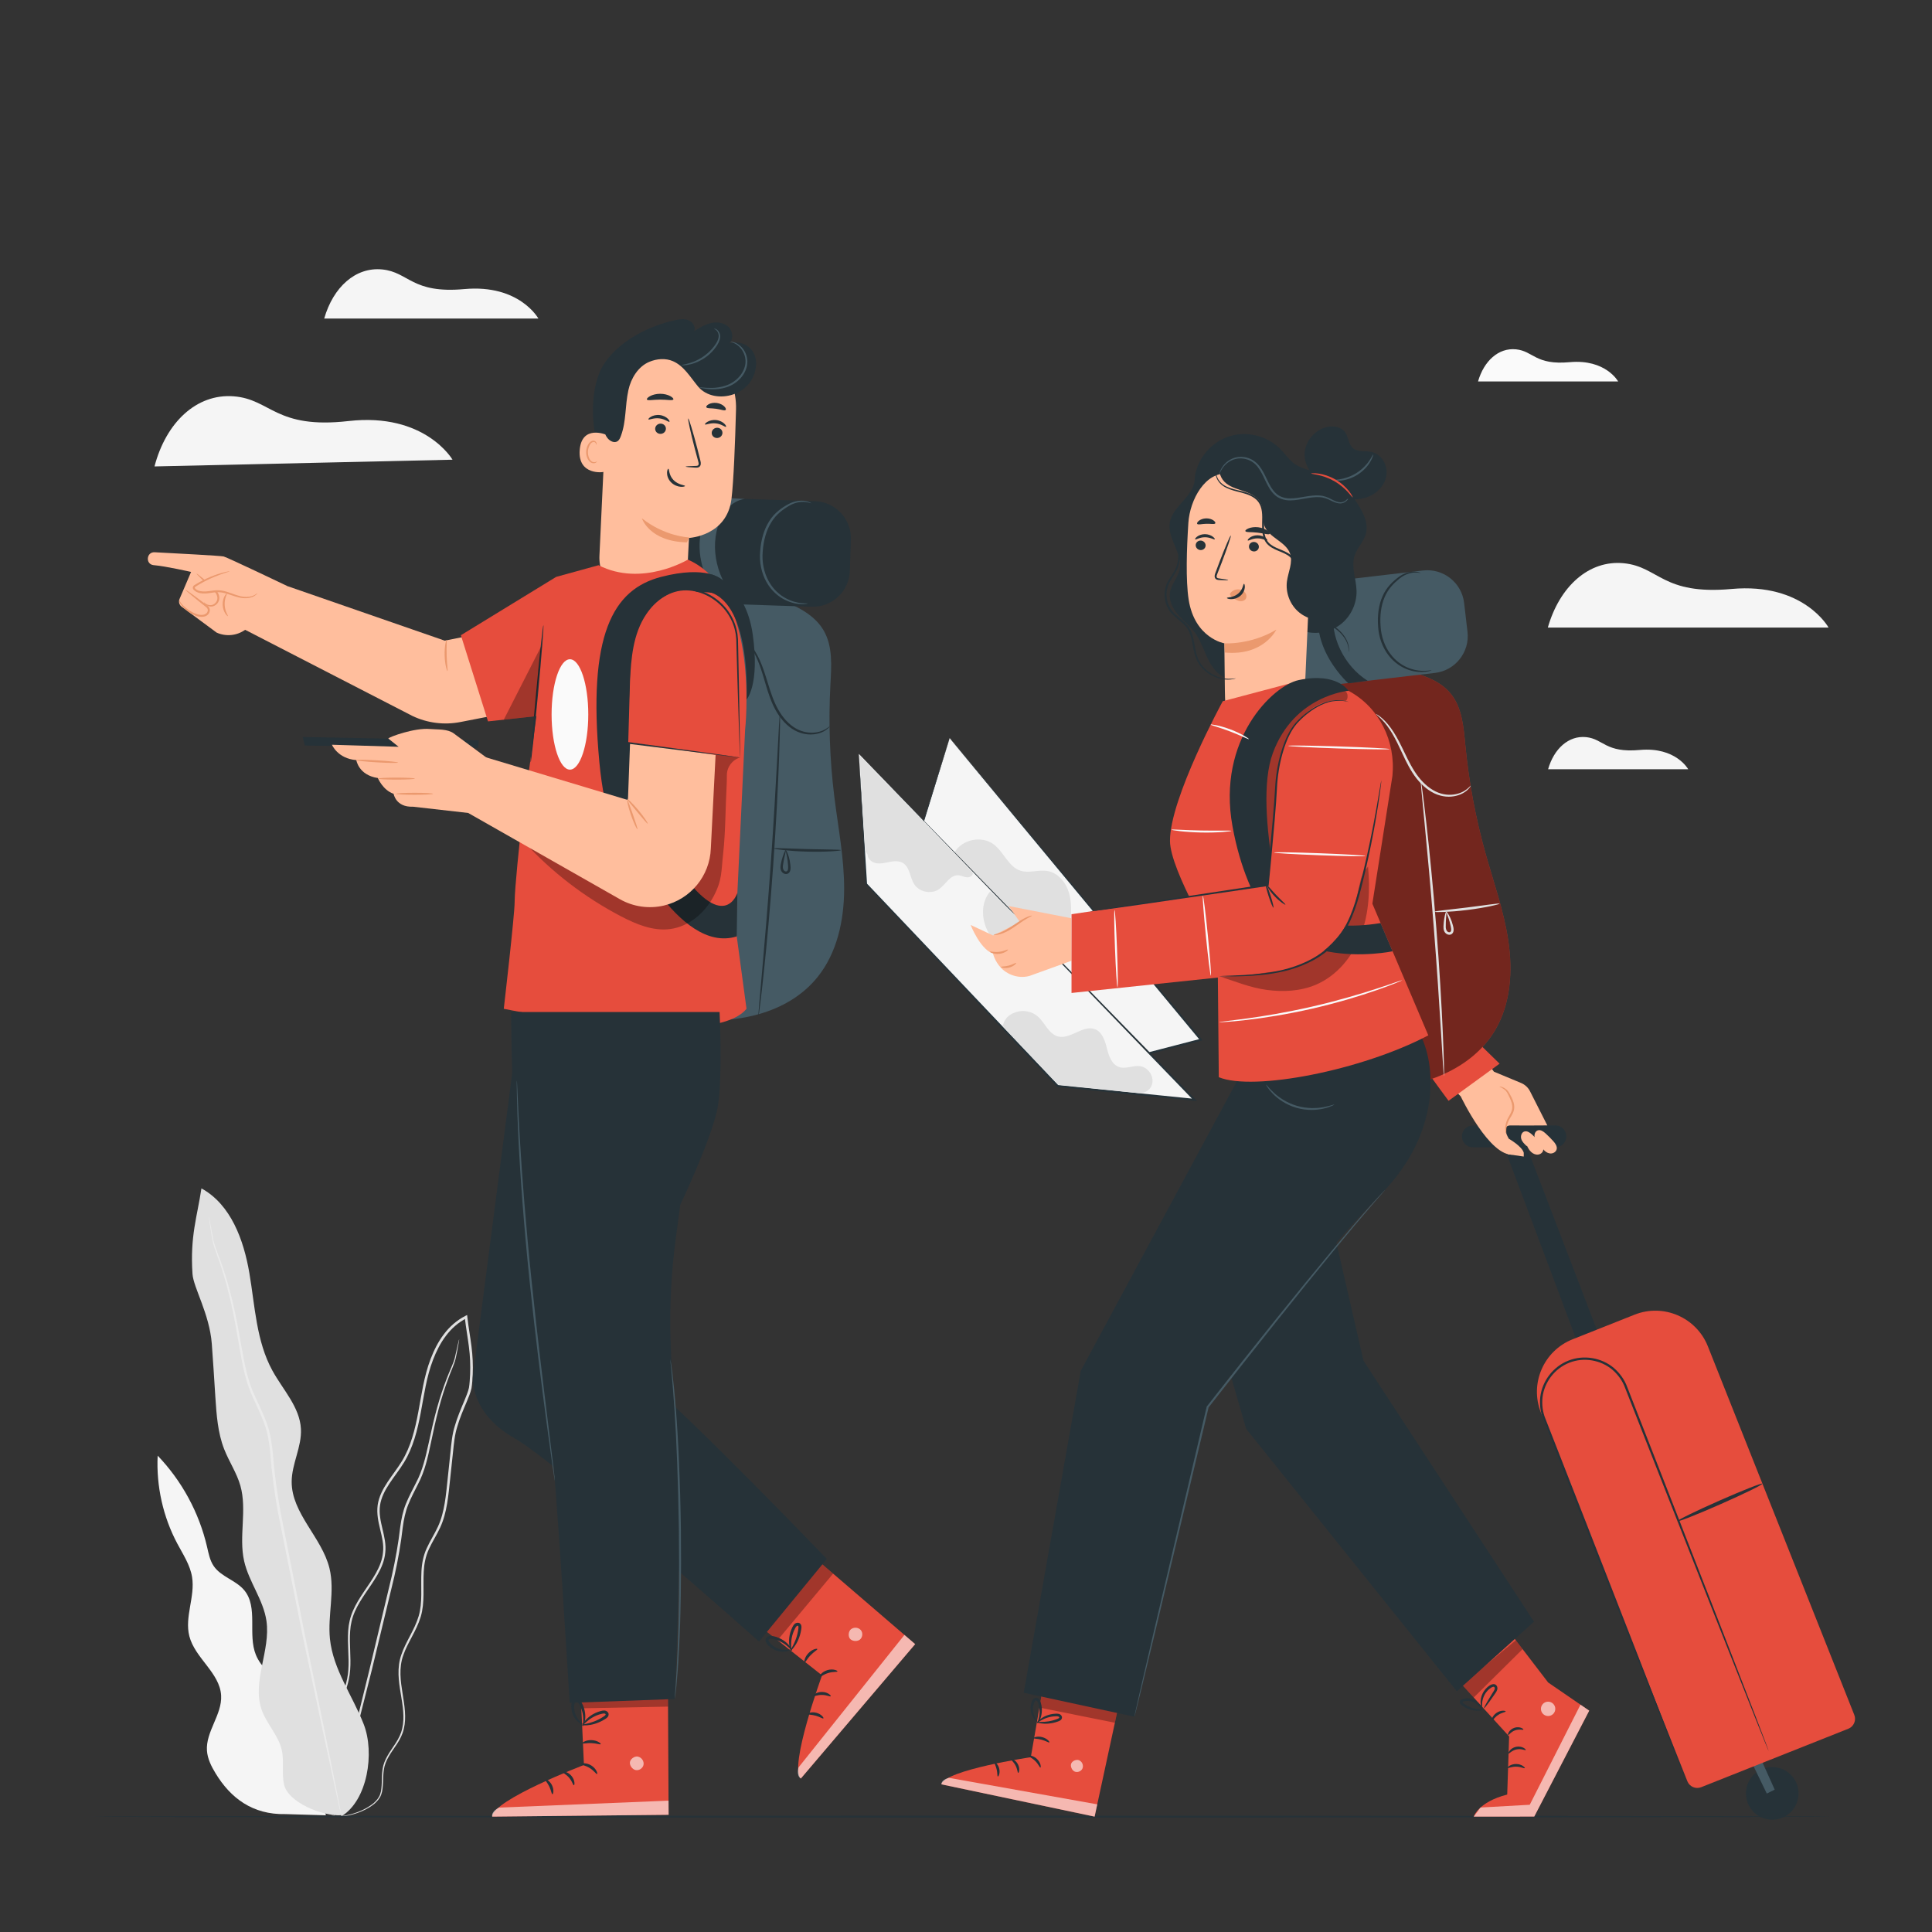 <?xml version="1.0" encoding="utf-8"?>
<svg viewBox="0 0 500 500" style="enable-background:new 0 0 500 500;" xmlns="http://www.w3.org/2000/svg">
  <rect x="0" y="0" width="500" height="500" fill="#333333" stroke="none"/>
  <g id="Background_Complete">
    <g>
      <g>
        <g>
          <g>
            <path style="fill:#F5F5F5;" d="M77.073,445.614c0.868-3.442-1.406-6.88-3.946-9.36c-2.54-2.48-5.574-4.697-6.907-7.987 c-2.16-5.33,0.664-12.263-2.996-16.7c-2.153-2.61-5.991-3.466-7.904-6.256c-1.003-1.464-1.336-3.267-1.736-4.996 c-2.045-8.818-6.511-17.061-12.779-23.59c-0.389,7.865,1.39,15.826,5.091,22.777c1.487,2.794,3.31,5.516,3.815,8.64 c0.821,5.074-1.984,10.322-0.708,15.301c1.459,5.695,7.887,9.475,8.224,15.344c0.285,4.962-4.016,9.343-3.665,14.3 c0.149,2.111,1.141,4.066,2.242,5.873c3.874,6.358,9.536,10.72,18.08,10.529l10.468,0.307L77.073,445.614z"/>
          </g>
        </g>
      </g>
      <g>
        <g>
          <g>
            <g>
              <g>
                <g>
                  <path style="fill:#E0E0E0;" d="M86.471,470.059c0,0,0.999,0.227,2.881-0.079c0.937-0.142,2.09-0.398,3.396-0.875 c1.298-0.483,2.775-1.169,4.187-2.324c0.677-0.6,1.354-1.337,1.715-2.312c0.355-0.971,0.415-2.036,0.475-3.13 c0.05-1.094,0.044-2.233,0.225-3.387c0.17-1.153,0.616-2.288,1.26-3.373c1.222-2.175,3.259-4.238,3.904-7.185 c0.7-2.899,0.168-6.029-0.336-9.172c-0.504-3.136-0.994-6.556,0.188-9.833c1.104-3.279,3.382-6.247,4.509-9.944 c1.121-3.733,0.566-7.739,0.785-11.693c0.099-1.987,0.471-3.974,1.331-5.819c0.836-1.857,2.001-3.611,2.907-5.567 c1.835-3.954,2.138-8.424,2.621-12.806c0.235-2.208,0.473-4.439,0.713-6.692c0.237-2.264,0.424-4.518,1.125-6.7 c0.633-2.197,1.554-4.324,2.467-6.491c0.447-1.09,0.92-2.181,1.195-3.39c0.198-1.235,0.25-2.39,0.317-3.601 c0.104-2.4-0.009-4.832-0.32-7.243c-0.298-2.414-0.748-4.806-1.021-7.225c-0.017-0.143-0.034-0.286-0.049-0.417 l-0.057-0.482l-0.427,0.217c-2.235,1.135-4.144,2.818-5.607,4.787c-1.488,1.956-2.567,4.16-3.425,6.399 c-1.723,4.507-2.325,9.223-3.181,13.724c-0.835,4.502-1.944,8.931-4.228,12.682c-1.136,1.87-2.514,3.58-3.718,5.405 c-1.201,1.812-2.256,3.801-2.563,5.98c-0.594,4.431,1.867,8.306,1.382,12.229c-0.17,1.949-0.935,3.775-1.878,5.442 c-0.941,1.677-2.049,3.234-3.1,4.799c-1.05,1.564-2.049,3.151-2.782,4.844c-0.746,1.688-1.151,3.492-1.256,5.254 c-0.235,3.531,0.285,6.876,0.044,10.039c-0.195,3.167-1.29,6.044-2.534,8.616c-1.251,2.582-2.646,4.918-3.813,7.183 c-0.587,1.131-1.128,2.236-1.568,3.344c-0.466,1.106-0.691,2.238-0.9,3.314c-0.331,2.172-0.286,4.193-0.043,5.974 c0.476,3.582,1.827,6.157,3.038,7.601c0.278,0.386,0.599,0.658,0.852,0.912c0.247,0.263,0.491,0.441,0.69,0.579 C86.261,469.928,86.471,470.059,86.471,470.059c0.046-0.053-0.864-0.529-2.038-1.993c-1.16-1.452-2.454-4.008-2.884-7.55 c-0.22-1.76-0.244-3.756,0.1-5.888c0.215-1.054,0.445-2.163,0.907-3.236c0.439-1.082,0.986-2.181,1.578-3.3 c1.176-2.245,2.586-4.572,3.865-7.17c1.269-2.586,2.407-5.519,2.623-8.768c0.257-3.229-0.248-6.587-0.001-10.035 c0.11-1.725,0.506-3.444,1.233-5.078c0.716-1.639,1.701-3.195,2.751-4.748c1.05-1.554,2.171-3.117,3.139-4.83 c0.968-1.701,1.778-3.602,1.965-5.665c0.481-4.179-1.962-8.079-1.357-12.198c0.291-2.038,1.292-3.94,2.477-5.72 c1.185-1.791,2.57-3.502,3.74-5.42c2.356-3.858,3.483-8.373,4.327-12.893c0.864-4.529,1.468-9.196,3.16-13.609 c0.842-2.194,1.898-4.342,3.336-6.231c1.415-1.903,3.242-3.506,5.371-4.589l-0.484-0.264 c0.016,0.133,0.033,0.277,0.05,0.422c0.277,2.447,0.728,4.844,1.022,7.23c0.308,2.384,0.419,4.768,0.318,7.132 c-0.062,1.167-0.126,2.392-0.302,3.493c-0.249,1.102-0.713,2.191-1.156,3.27c-0.907,2.159-1.841,4.318-2.486,6.563 c-0.715,2.234-0.91,4.574-1.14,6.811c-0.237,2.255-0.472,4.487-0.705,6.697c-0.475,4.401-0.778,8.799-2.545,12.615 c-0.873,1.9-2.036,3.659-2.897,5.577c-0.889,1.914-1.276,4.014-1.369,6.034c-0.205,4.04,0.343,7.985-0.729,11.569 c-1.065,3.567-3.331,6.551-4.465,9.934c-1.215,3.419-0.684,6.951-0.167,10.077c0.523,3.148,1.049,6.212,0.39,8.999 c-0.589,2.815-2.567,4.859-3.814,7.096c-0.649,1.11-1.112,2.311-1.278,3.507c-0.177,1.193-0.16,2.342-0.201,3.428 c-0.048,1.078-0.104,2.136-0.429,3.045c-0.323,0.906-0.96,1.623-1.611,2.212c-1.36,1.138-2.81,1.839-4.087,2.335 c-1.284,0.492-2.422,0.766-3.348,0.929c-0.926,0.173-1.646,0.201-2.128,0.218C86.721,470.05,86.471,470.059,86.471,470.059z "/>
                </g>
              </g>
            </g>
          </g>
          <g>
            <g>
              <g>
                <g>
                  <path style="fill:#E0E0E0;" d="M118.839,346.576c-0.011-0.002-0.045,0.105-0.099,0.317c-0.06,0.251-0.134,0.561-0.226,0.944 c-0.201,0.825-0.44,2.071-0.826,3.628c-0.402,1.552-1.342,3.312-2.141,5.479c-0.832,2.15-1.674,4.64-2.446,7.438 c-0.782,2.795-1.472,5.899-2.193,9.223c-0.744,3.319-1.485,6.878-3.292,10.24c-0.848,1.705-1.804,3.431-2.561,5.318 c-0.776,1.887-1.188,3.947-1.473,6.014c-0.479,4.148-1.216,8.362-2.184,12.674c-2.05,8.589-4.002,16.769-5.78,24.217 c-1.822,7.423-3.464,14.113-4.848,19.751c-1.346,5.588-2.44,10.128-3.212,13.33c-0.355,1.536-0.636,2.75-0.84,3.632 c-0.082,0.385-0.148,0.697-0.202,0.949c-0.042,0.215-0.058,0.326-0.047,0.329c0.011,0.003,0.049-0.103,0.113-0.312 c0.071-0.248,0.159-0.555,0.267-0.932c0.234-0.875,0.556-2.078,0.963-3.602c0.821-3.19,1.986-7.712,3.419-13.278 c1.424-5.629,3.113-12.307,4.987-19.717c1.795-7.451,3.766-15.633,5.836-24.224c0.969-4.306,1.713-8.598,2.18-12.727 c0.279-2.053,0.673-4.038,1.417-5.869c0.729-1.839,1.67-3.556,2.519-5.279c1.822-3.426,2.568-7.093,3.282-10.398 c0.697-3.333,1.358-6.427,2.107-9.217c0.739-2.791,1.544-5.278,2.338-7.43c0.758-2.159,1.666-3.94,2.043-5.544 c0.353-1.595,0.546-2.828,0.705-3.668c0.065-0.388,0.118-0.702,0.16-0.957C118.84,346.69,118.851,346.578,118.839,346.576z"/>
                </g>
              </g>
            </g>
          </g>
        </g>
        <g>
          <g>
            <g>
              <g>
                <path style="fill:#E0E0E0;" d="M88.318,470.081c6.813-4.102,8.705-16.447,5.811-23.855 c-2.894-7.408-7.924-14.162-8.738-22.073c-0.626-6.081,1.331-12.337-0.12-18.276c-1.958-8.015-9.829-14.187-9.785-22.437 c0.024-4.629,2.633-8.999,2.397-13.623c-0.289-5.671-4.669-10.146-7.394-15.127c-4.171-7.625-4.494-16.666-5.954-25.233 c-1.46-8.567-4.78-17.733-12.405-21.905c-1.081,7.287-2.969,12.284-2.311,22.144c0.236,3.541,4.39,10.299,4.994,18.059 c0.361,4.638,0.619,9.284,0.929,13.925c0.301,4.517,0.62,9.116,2.264,13.335c1.259,3.232,3.27,6.164,4.211,9.503 c1.77,6.282-0.47,13.11,0.966,19.477c1.217,5.394,4.981,10.021,5.776,15.493c1.117,7.689-3.818,15.712-1.227,23.037 c1.286,3.635,4.298,6.542,5.17,10.298c0.676,2.914-0.025,6.007,0.589,8.935c0.989,4.717,10.018,8.333,14.827,8.014"/>
              </g>
            </g>
          </g>
          <g>
            <g>
              <g>
                <g>
                  <path style="fill:#EBEBEB;" d="M54.057,314.769c-0.012,0.002,0,0.141,0.032,0.411c0.041,0.306,0.094,0.7,0.161,1.196 c0.163,1.051,0.348,2.594,0.714,4.588c0.394,2.006,1.44,4.26,2.283,6.98c0.888,2.712,1.773,5.842,2.56,9.347 c0.8,3.503,1.475,7.381,2.184,11.555c0.732,4.143,1.482,8.722,3.579,13.06c0.971,2.18,2.06,4.361,2.88,6.686 c0.841,2.317,1.236,4.812,1.484,7.379c0.382,5.155,1.1,10.514,2.095,15.913c2.155,10.776,4.208,21.039,6.076,30.381 c1.966,9.305,3.738,17.687,5.229,24.745c1.505,7.005,2.726,12.689,3.582,16.67c0.43,1.931,0.767,3.447,1.007,4.525 c0.115,0.487,0.207,0.874,0.279,1.173c0.066,0.264,0.106,0.398,0.117,0.395c0.011-0.002-0.006-0.141-0.05-0.409 c-0.055-0.303-0.125-0.695-0.213-1.187c-0.21-1.085-0.507-2.609-0.884-4.551c-0.805-3.991-1.955-9.69-3.373-16.714 c-1.451-7.065-3.175-15.458-5.088-24.774c-1.851-9.339-3.885-19.6-6.02-30.373c-0.995-5.404-1.708-10.685-2.102-15.861 c-0.254-2.581-0.665-5.151-1.534-7.526c-0.846-2.375-1.949-4.565-2.92-6.727c-2.085-4.274-2.834-8.745-3.595-12.903 c-0.732-4.167-1.436-8.056-2.269-11.566c-0.82-3.512-1.742-6.648-2.667-9.359c-0.884-2.73-1.963-4.964-2.384-6.919 c-0.4-1.958-0.631-3.516-0.836-4.553c-0.094-0.491-0.169-0.882-0.227-1.185C54.102,314.903,54.068,314.768,54.057,314.769z"/>
                </g>
              </g>
            </g>
          </g>
        </g>
      </g>
    </g>
    <g>
      <g>
        <g>
          <path style="fill:#F5F5F5;" d="M39.984,120.712l77.126-1.742c0,0-7.101-12.257-26.912-10.002 c-18.921,2.153-20.062-5.656-29.724-6.402S42.944,109.391,39.984,120.712z"/>
        </g>
      </g>
    </g>
    <g>
      <g>
        <g>
          <path style="fill:#F5F5F5;" d="M400.576,162.417h72.658c0,0-6.425-11.692-25.127-9.99c-17.862,1.625-18.77-5.752-27.852-6.66 C411.171,144.857,403.603,151.821,400.576,162.417z"/>
        </g>
      </g>
    </g>
    <g>
      <g>
        <g>
          <path style="fill:#F5F5F5;" d="M83.906,82.436h55.426c0,0-4.901-8.919-19.168-7.621c-13.625,1.24-14.318-4.388-21.246-5.081 C91.989,69.042,86.216,74.353,83.906,82.436z"/>
        </g>
      </g>
    </g>
    <g>
      <g>
        <g>
          <path style="fill:#F5F5F5;" d="M400.647,199.076h36.258c0,0-3.206-5.835-12.539-4.985c-8.913,0.811-9.367-2.87-13.899-3.324 C405.934,190.314,402.158,193.789,400.647,199.076z"/>
        </g>
      </g>
    </g>
    <g>
      <g>
        <g>
          <path style="fill:#FAFAFA;" d="M382.518,98.716h36.257c0,0-3.206-5.835-12.539-4.986c-8.913,0.811-9.366-2.87-13.899-3.324 C387.806,89.954,384.029,93.429,382.518,98.716z"/>
        </g>
      </g>
    </g>
  </g>
  <g id="Background_Simple" style="display:none;">
    <path style="display:inline;fill:#EBEBEB;" d="M446.127,221.138c-15.231-29.1-47.09-49.613-79.911-48.349 c-18.861,0.726-38.54,8.011-55.977,0.786c-21.694-8.989-28.935-35.262-41.061-55.37c-23.093-38.294-71.95-57.887-115.891-49.584 c-43.941,8.303-81.181,42.284-96.984,84.116c-15.804,41.833-11.071,90.127,9.163,130.005s55.049,71.453,95.068,91.407 c6.253,3.118,12.628,5.963,19.105,8.547c47.79,19.067,100.275,23.052,150.65,12.572l23.346-4.857 c33.811-7.034,63.934-26.618,83.173-55.298c3.986-5.943,7.489-12.208,10.426-18.765 C460.66,286.373,461.358,250.238,446.127,221.138z"/>
  </g>
  <g id="Floor">
    <g>
      <path style="fill:#263238;" d="M474.435,470.14c0,0.144-100.939,0.26-225.424,0.26c-124.529,0-225.446-0.117-225.446-0.26 s100.917-0.26,225.446-0.26C373.496,469.88,474.435,469.996,474.435,470.14z"/>
    </g>
  </g>
  <g id="Character_2">
    <g>
      <g>
        <path style="fill:#263238;" d="M405.346,293.797L405.346,293.797c-0.151-1.444-1.369-2.54-2.821-2.539l-21.352,0.022 c-1.777,0.002-3.111,1.626-2.766,3.37l0,0c0.266,1.347,1.464,2.307,2.837,2.274l21.284,0.001 C404.209,296.926,405.521,295.47,405.346,293.797z"/>
        <g>
          <g>
            <g>
              <g>
                <path style="fill:#263238;" d="M451.918,463.145c-0.545,3.721,2.03,7.18,5.751,7.725c3.721,0.545,7.18-2.03,7.725-5.751 c0.545-3.721-2.03-7.18-5.751-7.725C455.921,456.849,452.463,459.423,451.918,463.145z"/>
              </g>
              <g>
                <polygon style="fill:#455A64;" points="457.244,464.169 453.089,455.59 455.266,454.204 459.294,463.16 &#9;&#9;&#9;&#9;&#9;&#9;&#9;"/>
              </g>
              <g>
                <polygon style="fill:#263238;" points="418.776,358.542 392.986,291.255 388.09,293.713 413.084,360.386 &#9;&#9;&#9;&#9;&#9;&#9;&#9;"/>
              </g>
              <g>
                <path style="fill:#e64d3d;"
                      d="M440.271,462.523l38.07-15.125c1.418-0.563,2.11-2.169,1.547-3.586l-37.892-95.38 c-2.982-7.505-11.483-11.172-18.988-8.19l-16.026,6.367c-7.505,2.982-11.172,11.483-8.19,18.988l37.892,95.38 C437.248,462.394,438.854,463.086,440.271,462.523z"/>
              </g>
              <g>
                <g>
                  <path style="fill:#263238;" d="M436.599,461.452c0,0-0.057-0.202-0.196-0.584c-0.151-0.403-0.361-0.966-0.632-1.692 c-0.576-1.506-1.411-3.687-2.482-6.485c-2.189-5.645-5.341-13.775-9.233-23.811c-3.921-10.052-8.586-22.01-13.764-35.287 c-2.596-6.639-5.322-13.607-8.147-20.83c-0.707-1.806-1.42-3.627-2.139-5.464c-0.761-1.788-1.01-3.756-0.799-5.697 c0.462-3.889,3.171-7.478,6.933-8.932c3.747-1.494,8.177-0.707,11.161,1.832c1.474,1.279,2.631,2.893,3.289,4.722 c0.721,1.836,1.436,3.658,2.144,5.463c2.837,7.22,5.574,14.185,8.181,20.821c5.224,13.261,9.929,25.204,13.884,35.243 c3.966,10.007,7.178,18.113,9.408,23.741c1.116,2.78,1.985,4.947,2.586,6.444c0.295,0.717,0.523,1.272,0.687,1.67 c0.158,0.375,0.253,0.562,0.253,0.562s-0.057-0.202-0.196-0.584c-0.15-0.403-0.36-0.965-0.632-1.692 c-0.576-1.506-1.411-3.687-2.482-6.485c-2.189-5.644-5.341-13.773-9.232-23.81c-3.921-10.052-8.586-22.011-13.765-35.289 c-2.597-6.64-5.323-13.609-8.149-20.834c-0.707-1.806-1.42-3.628-2.139-5.465c-0.677-1.893-1.904-3.619-3.455-4.96 c-3.14-2.676-7.81-3.507-11.758-1.932c-3.964,1.531-6.819,5.315-7.302,9.411c-0.226,2.037,0.05,4.136,0.839,5.984 c0.721,1.836,1.435,3.657,2.144,5.462c2.836,7.219,5.572,14.182,8.179,20.817c5.223,13.259,9.928,25.202,13.883,35.24 c3.966,10.007,7.178,18.113,9.409,23.742c1.116,2.781,1.986,4.948,2.586,6.445c0.295,0.717,0.523,1.273,0.687,1.67 C436.504,461.265,436.599,461.452,436.599,461.452z"/>
                </g>
              </g>
              <g>
                <g>
                  <path style="fill:#263238;" d="M434.138,393.669c0.08,0.255,5.064-1.707,11.13-4.383c6.068-2.677,10.92-5.054,10.84-5.309 c-0.08-0.255-5.063,1.707-11.131,4.384C438.911,391.037,434.058,393.414,434.138,393.669z"/>
                </g>
              </g>
            </g>
          </g>
        </g>
        <g>
          <path style="fill:#FFBE9D;" d="M400.444,291.255l-4.458-8.802c-0.494-0.986-1.326-1.762-2.344-2.185l-7.012-2.913 l-18.857-25.586l-1.763,19.587l12.031,12.396c0,0,7.525,15.858,13.676,15.052c0,0-0.207-2.328-1.233-4.095 c-2.004-3.454,0.131-3.454,0.408-3.439l5.105,0.01L400.444,291.255z"/>
          <path style="fill:#e64d3d;"
                d="M369.646,277.721c0.572,0.853,5.238,7.167,5.238,7.167l13.206-9.608l-4.799-4.688 L369.646,277.721z"/>
        </g>
        <path style="fill:#FFBE9D;" d="M390.483,294.708c0,0,3.434,1.952,3.862,3.622v0.985l-4.117-0.598L390.483,294.708z"/>
        <path style="fill:#FFBE9D;" d="M395.09,296.592c-0.565-0.525-1.152-1.085-1.383-1.821c-0.231-0.736,0.048-1.692,0.78-1.935 c0.715-0.237,1.445,0.276,2.004,0.78c0.707,0.638,1.38,1.313,2.014,2.023c0.525,0.588,1.056,1.33,0.867,2.094 c-0.152,0.615-0.774,1.044-1.406,1.083c-0.632,0.039-1.251-0.259-1.712-0.694c-0.461-0.435-0.782-0.995-1.055-1.567"/>
        <path style="fill:#FFBE9D;" d="M398.581,296.293c-0.565-0.525-1.152-1.085-1.383-1.821c-0.231-0.736,0.048-1.692,0.78-1.935 c0.715-0.237,1.445,0.275,2.004,0.78c0.707,0.637,1.38,1.313,2.014,2.023c0.525,0.587,1.056,1.33,0.867,2.094 c-0.152,0.615-0.774,1.044-1.406,1.083c-0.632,0.039-1.251-0.259-1.712-0.694s-0.782-0.995-1.055-1.567"/>
        <g>
          <path style="fill:#EB996E;" d="M388.09,281.266c-0.011-0.119,0.89-0.072,1.915,0.818c0.487,0.504,0.802,1.194,1.198,1.944 c0.366,0.759,0.75,1.686,0.678,2.743c-0.079,1.072-0.66,1.899-1.079,2.602c-0.44,0.682-0.671,1.386-0.823,1.983 c-0.313,1.21-0.072,1.972-0.144,1.993c-0.059,0.044-0.454-0.759-0.217-2.066c0.112-0.638,0.323-1.406,0.771-2.154 c0.41-0.729,0.915-1.504,0.973-2.396c0.065-0.896-0.26-1.755-0.593-2.5c-0.358-0.74-0.658-1.457-1.033-1.897 c-0.399-0.419-0.861-0.69-1.153-0.854C388.28,281.314,388.097,281.303,388.09,281.266z"/>
        </g>
      </g>
      <g>
        <g>
          <polygon style="fill:#F5F5F5;" points="245.775,191.015 231.762,235.826 272.996,278.905 310.788,269.082 &#9;&#9;&#9;&#9;"/>
          <g>
            <path style="fill:#263238;" d="M245.775,191.015c0,0,0.106,0.116,0.319,0.365c0.225,0.266,0.54,0.637,0.949,1.121 c0.85,1.011,2.085,2.481,3.677,4.375c3.223,3.845,7.888,9.41,13.706,16.349c11.686,13.978,27.998,33.491,46.558,55.692 l0.259,0.31l-0.392,0.102c-6.862,1.785-14.007,3.643-21.304,5.541c-5.606,1.456-11.122,2.889-16.487,4.283l-0.147,0.038 l-0.105-0.109c-15.543-16.268-29.696-31.08-41.195-43.116l-0.084-0.087l0.036-0.114c4.347-13.728,7.898-24.94,10.368-32.739 c1.227-3.853,2.184-6.863,2.842-8.927c0.322-1.004,0.569-1.775,0.742-2.314C245.686,191.266,245.775,191.015,245.775,191.015 c-0.481,1.563-5.419,17.598-13.819,44.872l-0.047-0.201c11.521,12.014,25.701,26.801,41.274,43.041l-0.251-0.071 c5.364-1.395,10.88-2.829,16.485-4.287c7.298-1.895,14.444-3.751,21.306-5.533l-0.132,0.412 c-18.415-22.199-34.6-41.71-46.195-55.686c-5.795-7.005-10.442-12.622-13.652-16.503c-1.595-1.933-2.832-3.432-3.684-4.464 c-0.413-0.503-0.73-0.89-0.956-1.167C245.887,191.162,245.775,191.015,245.775,191.015z"/>
          </g>
        </g>
        <path style="fill:#E0E0E0;" d="M247.057,220.574c1.962-3.385,7.076-4.392,10.175-2.004c2.58,1.988,3.764,5.771,6.865,6.768 c2.244,0.721,4.708-0.331,7.028,0.085c2.715,0.487,4.731,2.952,5.516,5.596c0.785,2.644,0.573,5.468,0.353,8.218l-13.416,0.186 L247.057,220.574z"/>
        <g>
          <polygon style="fill:#F5F5F5;" points="222.265,195.102 309.157,284.649 273.748,281.061 224.215,228.767 &#9;&#9;&#9;&#9;"/>
          <g>
            <path style="fill:#263238;" d="M222.265,195.102c0.082,1.309,0.809,12.829,2.123,33.654l-0.047-0.109 c12.665,13.34,29.977,31.576,49.592,52.237l-0.159-0.078c8.754,0.885,17.846,1.805,27.163,2.747 c2.825,0.286,5.629,0.571,8.246,0.836l-0.213,0.44C260.647,234.822,224.182,197.086,222.265,195.102 c1.924,1.974,38.547,39.559,87.079,89.365l0.498,0.512l-0.711-0.072c-2.617-0.265-5.422-0.549-8.247-0.835 c-9.316-0.946-18.408-1.869-27.162-2.758l-0.094-0.01l-0.065-0.069c-19.568-20.706-36.838-38.981-49.473-52.35l-0.044-0.046 l-0.003-0.063C222.943,207.939,222.334,196.411,222.265,195.102z"/>
          </g>
        </g>
        <path style="fill:#E0E0E0;" d="M256.271,230.692c-2.685,3.087-2.293,8.022,0.003,11.409c2.296,3.387,6.07,5.473,9.889,6.94 c3.089,1.186,6.896,1.941,9.452-0.159"/>
        <path style="fill:#E0E0E0;" d="M251.749,225.825c0.163,0.749-0.776,1.304-1.538,1.231c-0.763-0.073-1.465-0.492-2.23-0.535 c-2.09-0.117-3.226,2.36-4.934,3.571c-1.994,1.414-5.12,0.807-6.44-1.25c-1.138-1.773-1.11-4.388-2.909-5.486 c-0.996-0.608-2.258-0.524-3.405-0.308c-1.146,0.216-2.308,0.546-3.46,0.364c-1.152-0.181-2.304-1.075-2.299-2.242l-0.622-0.975 l-1.487-24.713L251.749,225.825z"/>
        <path style="fill:#E0E0E0;" d="M294.1,282.836c1.964,0.338,3.838-0.661,4.137-2.631c0.299-1.97-1.248-4.03-3.224-4.291 c-1.77-0.234-3.602,0.794-5.306,0.263c-1.935-0.603-2.738-2.856-3.23-4.823c-0.492-1.966-1.174-4.224-3.054-4.982 c-3.118-1.258-6.398,2.728-9.642,1.848c-2.407-0.652-3.341-3.545-5.227-5.177c-1.513-1.309-3.733-1.746-5.629-1.107 c-1.896,0.639-3.011,1.711-3.423,3.669l14.345,15.13L294.1,282.836z"/>
      </g>
      <g>
        <g>
          <path style="fill:#e64d3d;"
                d="M270.344,434.178l-3.57,20.583c0,0-22.12,3.284-23.151,7.023l39.66,8.356l6.879-31.842 L270.344,434.178z"/>
          <g style="opacity:0.6;">
            <path style="fill:#FFFFFF;" d="M279.399,455.626c0.723,0.372,1.072,1.346,0.73,2.084c-0.342,0.738-1.33,1.101-2.06,0.742 c-0.73-0.359-1.184-1.516-0.762-2.211c0.422-0.695,1.606-1.058,2.228-0.535"/>
          </g>
          <path style="opacity:0.6;fill:#FFFFFF;" d="M283.283,470.14l0.686-3.175l-38.356-6.862c0,0-1.928,0.396-1.99,1.682 L283.283,470.14z"/>
          <g>
            <path style="fill:#263238;" d="M266.173,454.424c-0.034,0.195,0.915,0.487,1.737,1.31c0.843,0.802,1.158,1.744,1.352,1.705 c0.186,0,0.142-1.219-0.871-2.198C267.388,454.253,266.169,454.237,266.173,454.424z"/>
          </g>
          <g>
            <path style="fill:#263238;" d="M261.651,455.268c-0.084,0.178,0.686,0.684,1.171,1.642c0.513,0.943,0.493,1.864,0.687,1.896 c0.176,0.069,0.549-1.037-0.077-2.216C262.816,455.405,261.694,455.084,261.651,455.268z"/>
          </g>
          <g>
            <path style="fill:#263238;" d="M258.239,459.749c0.167,0.078,0.641-0.833,0.367-1.998c-0.266-1.168-1.091-1.778-1.207-1.634 c-0.143,0.136,0.325,0.829,0.535,1.789C258.168,458.861,258.051,459.689,258.239,459.749z"/>
          </g>
          <g>
            <path style="fill:#263238;" d="M267.507,449.823c0.044,0.194,0.989,0.114,2.068,0.419c1.085,0.283,1.859,0.83,1.995,0.685 c0.142-0.116-0.539-1.009-1.815-1.35C268.483,449.226,267.444,449.651,267.507,449.823z"/>
          </g>
        </g>
        <polygon style="opacity:0.3;" points="269.641,438.256 269,441.923 288.53,445.852 289.246,442.577 &#9;&#9;&#9;"/>
        <g>
          <path style="fill:#263238;" d="M268.304,445.684c-0.019,0.08,0.721,0.36,1.989,0.408c0.631,0.023,1.39-0.025,2.213-0.2 c0.411-0.088,0.837-0.208,1.268-0.365c0.208-0.079,0.449-0.152,0.698-0.341c0.257-0.157,0.487-0.645,0.306-1.012 c-0.139-0.348-0.47-0.555-0.755-0.622c-0.29-0.071-0.54-0.062-0.767-0.054c-0.464,0.014-0.909,0.073-1.324,0.164 c-0.83,0.185-1.538,0.491-2.085,0.816c-1.1,0.658-1.566,1.316-1.508,1.367c0.074,0.082,0.65-0.43,1.734-0.936 c0.54-0.252,1.213-0.488,1.982-0.625c0.385-0.066,0.792-0.108,1.215-0.111c0.443-0.022,0.801,0.051,0.87,0.26 c0.024,0.08,0.023,0.109-0.091,0.213c-0.115,0.094-0.308,0.169-0.513,0.248c-0.399,0.155-0.794,0.279-1.176,0.379 c-0.764,0.198-1.475,0.292-2.075,0.331C269.082,445.683,268.323,445.578,268.304,445.684z"/>
        </g>
        <g>
          <path style="fill:#263238;" d="M268.498,446.015c0.062,0.044,0.593-0.569,0.928-1.808c0.164-0.615,0.258-1.383,0.187-2.232 c-0.038-0.424-0.118-0.867-0.252-1.313c-0.15-0.441-0.323-1.025-1.056-1.27c-0.389-0.097-0.78,0.14-0.946,0.379 c-0.188,0.24-0.262,0.465-0.357,0.685c-0.171,0.448-0.258,0.904-0.283,1.337c-0.053,0.871,0.145,1.646,0.416,2.23 c0.559,1.191,1.318,1.593,1.348,1.531c0.085-0.084-0.511-0.6-0.896-1.712c-0.19-0.548-0.315-1.245-0.235-1.999 c0.039-0.376,0.126-0.764,0.278-1.14c0.151-0.408,0.381-0.715,0.529-0.639c0.198,0.038,0.466,0.426,0.558,0.797 c0.129,0.399,0.214,0.797,0.265,1.18c0.098,0.769,0.061,1.478-0.033,2.063C268.758,445.282,268.399,445.963,268.498,446.015z"/>
        </g>
      </g>
      <g>
        <g>
          <g>
            <path style="fill:#e64d3d;"
                  d="M400.664,435.432l-8.578-11.199l-0.445-0.581l-14.611,10.867l13.531,14.863l-0.495,15.043 c-7.536,1.949-8.668,5.715-8.668,5.715l15.665-0.017l14.226-27.406L400.664,435.432z"/>
            <polygon style="opacity:0.6;fill:#FFFFFF;" points="411.288,442.717 397.063,470.123 381.398,470.14 383.16,467.784 &#10;&#9;&#9;&#9;&#9;&#9;&#9;395.898,467.07 409.028,441.168 &#9;&#9;&#9;&#9;&#9;"/>
          </g>
          <g>
            <path style="fill:#263238;" d="M390.161,457.533c0.116,0.16,1.019-0.354,2.23-0.32c1.212-0.001,2.101,0.537,2.221,0.38 c0.147-0.118-0.736-1.056-2.212-1.069C390.926,456.497,390.017,457.411,390.161,457.533z"/>
          </g>
          <g>
            <path style="fill:#263238;" d="M390.411,453.802c0.157,0.11,0.854-0.814,2.103-1.059c1.247-0.257,2.247,0.326,2.349,0.164 c0.053-0.071-0.127-0.333-0.568-0.573c-0.431-0.239-1.145-0.421-1.917-0.266c-0.772,0.155-1.359,0.599-1.665,0.987 C390.4,453.446,390.335,453.757,390.411,453.802z"/>
          </g>
          <g>
            <path style="fill:#263238;" d="M390.306,449.01c0.172,0.086,0.705-0.819,1.796-1.197c1.087-0.392,2.07-0.023,2.15-0.198 c0.042-0.079-0.157-0.297-0.591-0.459c-0.426-0.162-1.102-0.234-1.789,0.008c-0.686,0.243-1.167,0.724-1.396,1.118 C390.241,448.68,390.224,448.975,390.306,449.01z"/>
          </g>
          <g>
            <path style="fill:#263238;" d="M386.111,445.297c0.186,0.065,0.626-0.826,1.598-1.456c0.954-0.658,1.945-0.724,1.956-0.921 c0.053-0.181-1.161-0.447-2.339,0.349C386.141,444.053,385.923,445.276,386.111,445.297z"/>
          </g>
          <g>
            <path style="fill:#263238;" d="M384.066,442.082c0.079,0.052,0.596-0.578,1.366-1.64c0.435-0.62,0.874-1.245,1.323-1.884 c0.226-0.367,0.542-0.687,0.726-1.266c0.081-0.292,0.075-0.638-0.096-0.952c-0.16-0.332-0.602-0.542-0.946-0.494 c-0.683,0.1-1.065,0.452-1.462,0.76c-0.383,0.33-0.698,0.705-0.951,1.088c-0.504,0.773-0.741,1.582-0.821,2.261 c-0.152,1.386,0.302,2.174,0.356,2.139c0.121-0.026-0.135-0.827,0.125-2.061c0.132-0.609,0.392-1.317,0.865-1.982 c0.238-0.33,0.523-0.648,0.859-0.928c0.329-0.267,0.759-0.56,1.08-0.59c0.155-0.006,0.23,0.034,0.296,0.142 c0.065,0.115,0.085,0.284,0.042,0.444c-0.085,0.334-0.386,0.722-0.604,1.091c-0.407,0.667-0.805,1.319-1.2,1.965 C384.359,441.305,383.986,442.03,384.066,442.082z"/>
          </g>
          <g>
            <path style="fill:#263238;" d="M383.506,442.548c0.074-0.005,0.014-0.828-0.835-1.77c-0.825-0.89-2.636-1.841-4.644-0.835 c-0.143,0.123-0.256,0.346-0.243,0.56c0.008,0.217,0.101,0.378,0.189,0.496c0.186,0.243,0.391,0.364,0.562,0.493 c0.364,0.255,0.738,0.464,1.108,0.632c0.739,0.338,1.457,0.508,2.061,0.574c1.218,0.13,1.951-0.106,1.936-0.182 c-0.01-0.11-0.742-0.056-1.857-0.298c-0.555-0.122-1.203-0.326-1.865-0.665c-0.331-0.169-0.665-0.371-0.989-0.609 c-0.164-0.125-0.33-0.241-0.405-0.353c-0.077-0.137-0.057-0.098-0.031-0.139c0.051-0.058,0.26-0.123,0.454-0.169 c0.193-0.046,0.388-0.077,0.581-0.09c0.386-0.03,0.764,0.002,1.113,0.079c0.703,0.151,1.274,0.494,1.691,0.856 C383.167,441.87,383.401,442.592,383.506,442.548z"/>
          </g>
          <path style="opacity:0.6;fill:#FFFFFF;" d="M398.792,442.249c0,1.026,0.832,1.858,1.858,1.858c1.026,0,1.858-0.832,1.858-1.858 c0-1.026-0.832-1.858-1.858-1.858C399.624,440.391,398.792,441.223,398.792,442.249z"/>
        </g>
        <polygon style="opacity:0.3;" points="378.391,436.013 381.398,439.317 394.045,426.791 392.288,424.496 &#9;&#9;&#9;"/>
      </g>
      <g>
        <g>
          <g>
            <g>
              <path style="fill:#e64d3d;"
                    d="M339.454,175.206c8.292-2.895,17.432-3.31,25.952-1.178c3.813,0.954,7.681,2.535,10.126,5.612 c2.892,3.639,3.252,8.603,3.696,13.23c0.901,9.412,2.638,18.744,5.183,27.85c2.118,7.581,4.804,15.043,5.949,22.83 c1.145,7.787,0.617,16.122-3.351,22.92c-6.116,10.479-19.125,15.114-31.257,15.316c-6.387,0.106-12.919-0.828-18.582-3.784 c-5.663-2.955-10.368-8.13-11.75-14.366"/>
            </g>
            <g style="opacity:0.5;">
              <g>
                <path d="M339.454,175.206c8.292-2.895,17.432-3.31,25.952-1.178c3.813,0.954,7.681,2.535,10.126,5.612 c2.892,3.639,3.252,8.603,3.696,13.23c0.901,9.412,2.638,18.744,5.183,27.85c2.118,7.581,4.804,15.043,5.949,22.83 c1.145,7.787,0.617,16.122-3.351,22.92c-6.116,10.479-19.125,15.114-31.257,15.316c-6.387,0.106-12.919-0.828-18.582-3.784 c-5.663-2.955-10.368-8.13-11.75-14.366"/>
              </g>
            </g>
          </g>
          <g>
            <g>
              <path style="fill:#E0E0E0;" d="M356.126,184.806c-0.077,0.089,1.675,1.192,3.47,3.893c0.907,1.335,1.801,3.042,2.707,4.991 c0.919,1.94,1.869,4.133,3.226,6.263c1.359,2.122,3.076,3.923,5.013,5.016c1.921,1.128,4.035,1.399,5.678,1.111 c1.663-0.266,2.878-0.995,3.547-1.634c0.345-0.312,0.572-0.597,0.704-0.801c0.134-0.204,0.195-0.315,0.176-0.328 c-0.048-0.037-0.341,0.383-1.043,0.937c-0.691,0.555-1.871,1.178-3.449,1.374c-1.57,0.212-3.514-0.082-5.317-1.174 c-1.813-1.059-3.449-2.791-4.767-4.85c-1.32-2.07-2.28-4.235-3.233-6.171c-0.939-1.944-1.894-3.665-2.869-4.995 c-0.966-1.337-1.926-2.284-2.647-2.855C356.602,185.008,356.146,184.775,356.126,184.806z"/>
            </g>
          </g>
          <g>
            <g>
              <path style="fill:#E0E0E0;" d="M373.701,278.476c0.022-0.001,0.032-0.271,0.03-0.783c-0.01-0.581-0.022-1.323-0.038-2.241 c-0.045-1.946-0.145-4.76-0.297-8.236c-0.303-6.952-0.851-16.552-1.681-27.137c-0.834-10.589-1.792-20.157-2.579-27.072 c-0.392-3.457-0.733-6.252-0.993-8.181c-0.128-0.909-0.232-1.644-0.313-2.219c-0.078-0.507-0.13-0.771-0.152-0.768 c-0.022,0.002-0.013,0.272,0.023,0.783c0.05,0.579,0.113,1.318,0.192,2.232c0.194,2.018,0.461,4.799,0.789,8.2 c0.67,6.924,1.556,16.492,2.389,27.075c0.83,10.579,1.449,20.167,1.869,27.111c0.208,3.411,0.379,6.199,0.502,8.223 c0.065,0.915,0.118,1.656,0.159,2.235C373.645,278.209,373.679,278.477,373.701,278.476z"/>
            </g>
          </g>
          <g>
            <g>
              <path style="fill:#E0E0E0;" d="M371.206,235.96c0.007,0.171,3.836,0.126,8.515-0.459c4.682-0.576,8.404-1.466,8.37-1.634 c-0.036-0.182-3.794,0.421-8.449,0.994C374.989,235.442,371.196,235.775,371.206,235.96z"/>
            </g>
          </g>
          <g>
            <g>
              <path style="fill:#E0E0E0;" d="M374.301,235.868c-0.082-0.018-0.328,0.665-0.523,1.82c-0.096,0.578-0.176,1.266-0.206,2.049 c-0.007,0.394,0.002,0.851,0.214,1.309c0.212,0.47,0.698,0.856,1.296,0.869c0.301,0.006,0.634-0.139,0.82-0.376 c0.199-0.236,0.271-0.521,0.289-0.763c0.035-0.497-0.089-0.908-0.178-1.28c-0.194-0.757-0.441-1.416-0.684-1.951 c-0.491-1.071-0.947-1.644-1.017-1.602c-0.084,0.047,0.225,0.693,0.593,1.77c0.182,0.539,0.375,1.187,0.53,1.919 c0.075,0.37,0.163,0.749,0.127,1.087c-0.031,0.343-0.206,0.552-0.478,0.551c-0.675-0.016-0.946-0.807-0.918-1.53 c-0.004-0.745,0.028-1.43,0.064-1.999C374.307,236.598,374.392,235.887,374.301,235.868z"/>
            </g>
          </g>
        </g>
        <g>
          <g>
            <path style="fill:#455A64;" d="M331.205,178.842l40.166-4.691c5.262-0.615,9.03-5.379,8.416-10.642l-0.87-7.451 c-0.615-5.263-5.379-9.03-10.641-8.416l-40.166,4.691c-5.262,0.615-9.03,5.379-8.416,10.641l0.87,7.451 C321.178,175.689,325.942,179.457,331.205,178.842z"/>
          </g>
          <g>
            <g>
              <path style="fill:#263238;" d="M367.613,148.273c0.006-0.019-0.122-0.084-0.383-0.166c-0.26-0.081-0.66-0.162-1.182-0.177 c-1.031-0.034-2.612,0.29-4.114,1.427c-1.464,1.1-3.161,2.667-4.141,4.973c-1.02,2.26-1.354,5.031-1.139,7.835 c0.164,2.838,1.19,5.485,2.704,7.437c1.507,1.973,3.484,3.209,5.249,3.779c1.773,0.588,3.317,0.613,4.337,0.476 c0.514-0.058,0.905-0.155,1.164-0.234c0.259-0.081,0.391-0.133,0.386-0.155c-0.013-0.056-0.564,0.085-1.571,0.139 c-1,0.058-2.483-0.038-4.164-0.656c-1.677-0.603-3.518-1.812-4.927-3.708c-1.415-1.882-2.375-4.394-2.534-7.124 c-0.209-2.736,0.098-5.384,1.04-7.552c0.889-2.187,2.483-3.731,3.869-4.844c1.396-1.128,2.856-1.495,3.844-1.541 C367.053,148.138,367.599,148.334,367.613,148.273z"/>
            </g>
          </g>
          <g>
            <path style="fill:#263238;" d="M344.655,150.303l6.194-0.613c-1.647,0.455-3.04,1.628-3.975,3.059 c-0.935,1.43-1.442,3.105-1.704,4.793c-1.109,7.125,2.678,14.792,8.774,18.645l-4.984,0.665 C348.959,176.852,334.659,164.075,344.655,150.303"/>
          </g>
        </g>
      </g>
      <g>
        <path style="fill:#263238;" d="M337.627,163.417c3.18,0.877,6.757,0.165,9.358-1.862c2.602-2.028,4.165-5.323,4.091-8.62 c-0.07-3.079-1.462-6.217-0.505-9.145c0.657-2.01,2.342-3.577,2.907-5.615c0.843-3.042-0.996-6.117-2.753-8.74 c-1.127-1.683-2.278-3.392-3.848-4.671c-1.571-1.278-3.653-2.085-5.634-1.665"/>
        <g>
          <path style="fill:#263238;" d="M309.233,123.37c0.171,2.324-1.364,4.401-2.91,6.144c-1.547,1.744-3.267,3.561-3.602,5.868 c-0.592,4.088,3.41,7.883,2.584,11.93c-0.442,2.169-2.218,3.911-2.535,6.102c-0.306,2.119,0.83,4.193,2.237,5.807 c1.408,1.613,3.123,2.958,4.368,4.7c1.312,1.835,2.033,4.013,2.975,6.063c0.942,2.05,2.209,4.084,4.192,5.16 c2.981,1.617,7.156,0.856,9.442,3.362c2.209,2.421,4.916,2.804,7.638,4.63"/>
          <path style="fill:#263238;" d="M344.958,126.924c0.06-2.108-1.889-3.737-3.852-4.509c-1.962-0.772-4.143-1.063-5.893-2.241 c-1.549-1.043-2.59-2.669-3.901-3.998c-3.217-3.261-8.239-4.613-12.658-3.407c-4.419,1.205-8.059,4.92-9.174,9.363 c-0.754,3.002-0.239,6.552,2.127,8.547c2.747,2.315,6.818,1.801,10.338,1.081c3.519-0.72,7.502-1.431,10.441,0.636 c1.772,1.246,2.788,3.274,3.871,5.15c1.083,1.876,2.443,3.792,4.491,4.497c2.048,0.705,4.83-0.513,4.91-2.678"/>
          <g>
            <g>
              <g>
                <g>
                  <g>
                    <g>
                      <g>
                        <g>
                          <g>
                            <g>
                              <g>
                                <g>
                                  <g>
                                    <path style="fill:#FFBE9D;" d="M336.645,127.357c1.821,0.197,3.188,1.754,3.148,3.585l0,0l-2.105,47.638 c-0.088,5.626-8.312,8.788-14.336,8.647l0,0c-6.083-0.142-6.279-3.125-6.355-8.478 c-0.127-8.943-0.116-12.3-0.12-12.249c0,0-7.684-1.293-9.254-11.326c-0.781-4.989-0.512-13.166-0.076-19.85 c0.393-6.016,4.395-13.389,10.389-12.742L336.645,127.357z"/>
                                  </g>
                                </g>
                              </g>
                            </g>
                          </g>
                        </g>
                        <g>
                          <g>
                            <g>
                              <g>
                                <g>
                                  <g>
                                    <g>
                                      <path style="fill:#263238;" d="M309.448,141.057c-0.026,0.679,0.529,1.261,1.237,1.3 c0.707,0.04,1.303-0.477,1.328-1.157c0.025-0.679-0.529-1.262-1.236-1.301 C310.069,139.86,309.473,140.378,309.448,141.057z"/>
                                    </g>
                                  </g>
                                </g>
                              </g>
                            </g>
                          </g>
                          <g>
                            <g>
                              <g>
                                <g>
                                  <g>
                                    <g>
                                      <g>
                                        <path style="fill:#263238;" d="M309.312,139.584c0.159,0.168,1.135-0.551,2.519-0.544 c1.383-0.013,2.397,0.701,2.547,0.532c0.074-0.075-0.088-0.378-0.53-0.701c-0.435-0.322-1.176-0.635-2.039-0.633 c-0.862,0.003-1.588,0.319-2.006,0.643C309.378,139.206,309.233,139.509,309.312,139.584z"/>
                                      </g>
                                    </g>
                                  </g>
                                </g>
                              </g>
                            </g>
                          </g>
                        </g>
                        <g>
                          <g>
                            <g>
                              <g>
                                <g>
                                  <g>
                                    <g>
                                      <path style="fill:#263238;" d="M323.228,141.412c-0.026,0.679,0.529,1.261,1.237,1.301 c0.707,0.039,1.303-0.477,1.328-1.157c0.026-0.679-0.529-1.262-1.236-1.301 C323.849,140.215,323.253,140.733,323.228,141.412z"/>
                                    </g>
                                  </g>
                                </g>
                              </g>
                            </g>
                          </g>
                          <g>
                            <g>
                              <g>
                                <g>
                                  <g>
                                    <g>
                                      <g>
                                        <path style="fill:#263238;" d="M322.916,139.872c0.159,0.168,1.137-0.551,2.52-0.544 c1.382-0.013,2.397,0.701,2.547,0.532c0.074-0.075-0.086-0.378-0.53-0.701c-0.435-0.322-1.176-0.635-2.039-0.634 c-0.862,0.003-1.588,0.319-2.006,0.643C322.984,139.494,322.838,139.797,322.916,139.872z"/>
                                      </g>
                                    </g>
                                  </g>
                                </g>
                              </g>
                            </g>
                          </g>
                        </g>
                        <g>
                          <g>
                            <g>
                              <g>
                                <g>
                                  <g>
                                    <g>
                                      <path style="fill:#263238;" d="M317.87,150.125c0.007-0.079-0.853-0.229-2.247-0.411 c-0.353-0.037-0.688-0.108-0.747-0.349c-0.083-0.256,0.066-0.636,0.238-1.047c0.334-0.855,0.684-1.75,1.051-2.689 c1.46-3.828,2.518-6.977,2.363-7.034c-0.155-0.057-1.464,2.999-2.923,6.827c-0.351,0.944-0.688,1.844-1.007,2.705 c-0.135,0.401-0.366,0.856-0.186,1.387c0.095,0.264,0.354,0.456,0.58,0.518c0.226,0.07,0.425,0.074,0.6,0.085 C316.994,150.196,317.865,150.204,317.87,150.125z"/>
                                    </g>
                                  </g>
                                </g>
                              </g>
                            </g>
                          </g>
                        </g>
                        <g>
                          <g>
                            <g>
                              <g>
                                <g>
                                  <g>
                                    <path style="fill:#EB996E;" d="M316.878,166.502c0,0,6.746,0.45,13.439-3.553c0,0-3.274,6.882-13.309,5.921 L316.878,166.502z"/>
                                  </g>
                                </g>
                              </g>
                            </g>
                          </g>
                        </g>
                        <g>
                          <g>
                            <g>
                              <g>
                                <g>
                                  <g>
                                    <path style="fill:#EB996E;" d="M318.448,153.462c0.499-0.657,1.372-1.016,2.238-0.921 c0.601,0.066,1.207,0.357,1.57,0.847c0.364,0.49,0.439,1.184,0.106,1.65c-0.375,0.525-1.155,0.644-1.815,0.455 c-0.66-0.189-1.228-0.625-1.767-1.06c-0.149-0.12-0.301-0.246-0.394-0.41c-0.093-0.164-0.112-0.379,0.003-0.515"/>
                                  </g>
                                </g>
                              </g>
                            </g>
                          </g>
                        </g>
                        <g>
                          <g>
                            <g>
                              <g>
                                <g>
                                  <g>
                                    <g>
                                      <path style="fill:#263238;" d="M321.941,151.092c-0.225-0.014-0.231,1.489-1.52,2.552 c-1.286,1.067-2.887,0.895-2.899,1.105c-0.021,0.094,0.356,0.293,1.032,0.312c0.663,0.024,1.632-0.187,2.42-0.837 c0.786-0.652,1.125-1.524,1.178-2.14C322.211,151.456,322.044,151.083,321.941,151.092z"/>
                                    </g>
                                  </g>
                                </g>
                              </g>
                            </g>
                          </g>
                        </g>
                      </g>
                    </g>
                  </g>
                  <g>
                    <g>
                      <g>
                        <g>
                          <g>
                            <g>
                              <path style="fill:#263238;" d="M322.299,137.448c0.136,0.376,1.518,0.201,3.141,0.401 c1.628,0.167,2.936,0.645,3.152,0.308c0.096-0.161-0.131-0.516-0.66-0.881c-0.524-0.365-1.361-0.712-2.335-0.823 c-0.975-0.109-1.867,0.044-2.46,0.283C322.541,136.974,322.24,137.269,322.299,137.448z"/>
                            </g>
                          </g>
                        </g>
                      </g>
                    </g>
                  </g>
                  <g>
                    <g>
                      <g>
                        <g>
                          <g>
                            <g>
                              <path style="fill:#263238;" d="M309.829,135.579c0.243,0.315,1.197-0.009,2.344-0.022 c1.146-0.053,2.117,0.216,2.341-0.112c0.098-0.16-0.054-0.475-0.478-0.773c-0.417-0.298-1.116-0.541-1.904-0.519 c-0.788,0.023-1.471,0.307-1.871,0.628C309.856,135.102,309.723,135.426,309.829,135.579z"/>
                            </g>
                          </g>
                        </g>
                      </g>
                    </g>
                  </g>
                </g>
              </g>
            </g>
          </g>
          <path style="fill:#263238;" d="M343.648,160.353c-2.758,0.556-5.762-0.292-7.823-2.207s-3.125-4.85-2.772-7.641 c0.312-2.463,1.64-4.969,0.786-7.3c-1.129-3.082-5.45-4.031-6.596-7.107c-0.666-1.788-0.068-3.879-0.824-5.631 c-0.71-1.647-2.444-2.596-4.131-3.206c-1.687-0.61-3.496-1.031-4.912-2.132c-1.416-1.101-2.3-3.179-1.386-4.723 c7.482,0.897,14.856,2.688,21.915,5.325c1.637,0.611,3.356,1.346,4.324,2.801c1.024,1.539,0.975,3.528,0.889,5.375 c-0.42,9.005-0.84,18.01-1.261,27.016"/>
          <g>
            <path style="fill:#263238;" d="M349.055,168.688c-0.079,0.012,0.135-0.968-0.521-2.498c-0.321-0.757-0.888-1.612-1.711-2.444 c-0.822-0.837-1.931-1.599-3.243-2.296c-1.305-0.711-2.814-1.356-4.356-2.24c-1.53-0.882-3.113-2.085-4.15-3.862 c-0.516-0.879-0.838-1.929-0.84-3.01c-0.005-1.079,0.239-2.133,0.452-3.181c0.207-1.043,0.418-2.122,0.208-3.149 c-0.181-1.037-0.899-1.896-1.852-2.436c-0.946-0.563-2.028-0.908-3.051-1.389c-1.013-0.474-2.038-1.148-2.594-2.169 c-0.564-1.003-0.713-2.126-0.753-3.169c-0.037-1.053,0.03-2.066,0.017-3.043c-0.01-0.975-0.094-1.924-0.402-2.767 c-0.302-0.844-0.834-1.557-1.521-2.056c-1.378-1.015-3.009-1.372-4.447-1.743c-1.449-0.361-2.784-0.792-3.784-1.501 c-1.015-0.702-1.572-1.668-1.804-2.486c-0.236-0.832-0.124-1.527,0.035-1.942c0.171-0.418,0.346-0.584,0.346-0.584 c0.025,0.015-0.114,0.206-0.246,0.618c-0.12,0.41-0.193,1.069,0.06,1.85c0.249,0.77,0.804,1.668,1.774,2.304 c0.967,0.653,2.259,1.047,3.708,1.384c1.436,0.351,3.12,0.681,4.617,1.755c0.747,0.528,1.357,1.324,1.692,2.244 c0.344,0.919,0.435,1.922,0.452,2.919c0.019,1-0.042,2.014,0,3.031c0.042,1.012,0.196,2.048,0.698,2.933 c0.491,0.897,1.392,1.495,2.372,1.955c0.987,0.465,2.075,0.806,3.098,1.411c0.507,0.302,0.987,0.679,1.362,1.156 c0.377,0.475,0.614,1.047,0.731,1.624c0.231,1.172-0.008,2.302-0.216,3.354c-0.219,1.055-0.455,2.078-0.454,3.076 c-0.002,0.992,0.283,1.948,0.76,2.776c0.958,1.67,2.466,2.852,3.951,3.727c1.501,0.883,3.004,1.55,4.315,2.29 c1.316,0.725,2.449,1.533,3.275,2.415c0.828,0.877,1.387,1.776,1.69,2.57c0.313,0.792,0.392,1.459,0.392,1.902 c0.012,0.222-0.015,0.391-0.025,0.504C349.075,168.631,349.064,168.689,349.055,168.688z"/>
          </g>
          <g>
            <path style="fill:#263238;" d="M319.822,175.569c0.004,0.018-0.165,0.067-0.494,0.147c-0.164,0.046-0.37,0.081-0.617,0.105 c-0.246,0.037-0.531,0.061-0.854,0.057c-1.277,0.032-3.22-0.306-5.155-1.619c-0.952-0.659-1.908-1.554-2.602-2.749 c-0.725-1.186-1.074-2.641-1.338-4.122c-0.277-1.477-0.512-3.056-1.3-4.433c-0.781-1.385-2.235-2.308-3.543-3.491 c-1.361-1.164-2.232-2.844-2.457-4.521c-0.244-1.682,0.13-3.382,0.927-4.711c0.772-1.329,1.684-2.435,2.096-3.678 c0.435-1.231,0.509-2.477,0.426-3.593c-0.203-2.243-0.855-3.994-1.268-5.189c-0.433-1.197-0.689-1.855-0.652-1.871 c0.016-0.007,0.101,0.149,0.246,0.452c0.145,0.304,0.351,0.755,0.595,1.346c0.472,1.181,1.187,2.922,1.445,5.23 c0.11,1.148,0.058,2.456-0.385,3.767c-0.425,1.333-1.361,2.492-2.085,3.772c-0.743,1.268-1.07,2.827-0.84,4.404 c0.227,1.575,1.009,3.098,2.303,4.209c1.249,1.14,2.773,2.098,3.633,3.62c0.846,1.501,1.065,3.134,1.331,4.603 c0.25,1.48,0.572,2.864,1.239,3.99c0.64,1.141,1.539,2.013,2.441,2.665c1.834,1.301,3.702,1.688,4.947,1.718 C319.121,175.711,319.812,175.51,319.822,175.569z"/>
          </g>
        </g>
        <g>
          <path style="fill:#455A64;" d="M348.948,127.767c0,0,0.117,0.116,0.167,0.41c0.059,0.288-0.023,0.767-0.387,1.205 c-0.354,0.429-0.966,0.861-1.795,0.908c-0.825,0.02-1.678-0.341-2.542-0.761c-0.863-0.435-1.813-0.819-2.926-0.864 c-1.103-0.069-2.293,0.1-3.541,0.322c-1.249,0.218-2.576,0.505-4.004,0.516c-1.408,0.019-2.995-0.404-4.107-1.499 c-1.125-1.067-1.766-2.424-2.365-3.668c-0.595-1.253-1.151-2.464-1.914-3.441c-1.484-2.023-4.01-2.579-5.789-2.112 c-1.834,0.462-2.938,1.712-3.491,2.583c-0.563,0.903-0.685,1.503-0.735,1.486c-0.016-0.004,0.004-0.153,0.076-0.431 c0.078-0.275,0.218-0.679,0.485-1.158c0.519-0.93,1.619-2.289,3.573-2.836c0.961-0.26,2.096-0.281,3.222,0.064 c1.131,0.322,2.229,1.067,3.036,2.108c0.821,1.031,1.398,2.273,1.997,3.517c0.601,1.238,1.232,2.537,2.26,3.508 c1.013,0.993,2.417,1.375,3.753,1.37c1.352-0.003,2.661-0.271,3.921-0.479c1.259-0.21,2.49-0.371,3.654-0.28 c1.171,0.063,2.218,0.512,3.057,0.964c0.848,0.441,1.647,0.792,2.372,0.8c0.718-0.011,1.308-0.378,1.648-0.749 c0.352-0.379,0.456-0.793,0.436-1.062C348.999,127.914,348.918,127.778,348.948,127.767z"/>
        </g>
        <g>
          <path style="fill:#263238;" d="M343.333,124.883c-3.273-0.756-5.787-3.999-5.704-7.357c0.083-3.358,2.755-6.472,6.061-7.065 c1.596-0.286,3.444,0.068,4.403,1.376c0.918,1.252,0.858,3.121,2.029,4.14c1.254,1.091,3.177,0.621,4.801,0.972 c2.516,0.543,4.199,3.301,3.913,5.859c-0.286,2.558-2.249,4.743-4.631,5.718c-2.382,0.976-5.104,0.866-7.576,0.148 c-2.472-0.718-4.736-2.007-6.924-3.364"/>
          <g>
            <path style="fill:#455A64;" d="M355.384,117.633c0.051,0.015-0.115,0.77-0.735,1.84c-0.612,1.068-1.754,2.402-3.363,3.41 c-1.614,1.001-3.314,1.439-4.543,1.518c-1.234,0.085-1.985-0.098-1.976-0.15c0.007-0.09,0.758-0.041,1.934-0.216 c1.174-0.169,2.77-0.641,4.309-1.594c1.534-0.962,2.659-2.186,3.328-3.166C355.014,118.295,355.301,117.599,355.384,117.633z"/>
          </g>
        </g>
        <g>
          <path style="fill:#e64d3d;"
                d="M350.076,128.722c-0.13,0.11-1.663-2.447-4.749-4.186c-3.059-1.79-6.039-1.824-6.009-1.992 c-0.001-0.058,0.733-0.137,1.909,0.023c1.172,0.156,2.779,0.613,4.359,1.517c1.577,0.909,2.781,2.066,3.507,3 C349.825,128.019,350.127,128.693,350.076,128.722z"/>
        </g>
      </g>
      <g>
        <path style="fill:#FFBE9D;" d="M277.211,237.633l-16.168-3.147l2.917,4.151l-6.945,3.465l-5.797-2.714c0,0,0.422,1.27,1.69,3.388 c1.268,2.118,2.96,3.813,4.06,3.898c1.647,0.128,1.94,0.151,0,0c0,0,0.355,1.969,2.147,3.88c1.069,1.14,3.88,2.936,7.305,2.022 l10.888-3.934L277.211,237.633z"/>
        <g>
          <path style="fill:#EB996E;" d="M260.863,245.76c0.099,0.095-0.797,0.931-2.235,1.09c-1.436,0.173-2.499-0.438-2.424-0.553 c0.055-0.143,1.086,0.195,2.365,0.036C259.85,246.197,260.777,245.633,260.863,245.76z"/>
        </g>
        <g>
          <path style="fill:#EB996E;" d="M262.976,249.214c0.102,0.092-0.592,0.876-1.796,1.185c-1.203,0.319-2.191-0.027-2.147-0.157 c0.028-0.149,0.949-0.06,2.015-0.347C262.119,249.626,262.879,249.098,262.976,249.214z"/>
        </g>
        <g>
          <path style="fill:#EB996E;" d="M267.075,236.964c0.025,0.075-0.553,0.312-1.413,0.822c-0.868,0.498-1.985,1.316-3.268,2.193 c-1.284,0.877-2.576,1.532-3.584,1.79c-1.006,0.273-1.659,0.212-1.659,0.152c-0.007-0.083,0.617-0.154,1.546-0.502 c0.935-0.336,2.138-1.007,3.406-1.872c1.268-0.866,2.448-1.658,3.386-2.086C266.421,237.019,267.057,236.902,267.075,236.964z"/>
        </g>
      </g>
      <g>
        <path style="fill:#263238;" d="M365.398,264.539c0,0,0.555,0.346,1.931,2.8c4.233,7.549,5.943,25.644-10.015,41.788 c-20.626,20.867-44.772,55-44.772,55l-18.961,80.158l-28.64-6.202l14.759-83.318l40.475-75.074L365.398,264.539z"/>
        <polygon style="fill:#263238;" points="396.994,419.683 352.873,352.161 339.488,293.879 305.411,310.625 322.503,369.783 &#10;&#9;&#9;&#9;&#9;377.03,437.705 &#9;&#9;&#9;"/>
        <g>
          <path style="fill:#455A64;" d="M293.581,444.285c-0.009-0.002,0.014-0.136,0.066-0.396c0.06-0.283,0.142-0.664,0.245-1.149 c0.233-1.035,0.566-2.515,0.992-4.406c0.89-3.849,2.167-9.371,3.743-16.183c3.215-13.677,7.646-32.526,12.54-53.347 c0.384-1.623,0.765-3.233,1.121-4.737l0.013-0.055l0.035-0.044c12.506-15.991,23.891-30.144,32.276-40.195 c4.197-5.021,7.625-9.032,10.055-11.742c1.197-1.371,2.173-2.391,2.819-3.095c0.314-0.333,0.561-0.594,0.746-0.79 c0.17-0.176,0.26-0.263,0.266-0.257c0.006,0.006-0.071,0.105-0.229,0.292c-0.176,0.204-0.41,0.477-0.709,0.824 c-0.622,0.725-1.573,1.766-2.747,3.156c-2.383,2.748-5.768,6.793-9.927,11.841c-8.31,10.106-19.645,24.294-32.141,40.286 l0.048-0.1c-0.355,1.504-0.736,3.114-1.12,4.737c-4.952,20.806-9.436,39.644-12.689,53.312 c-1.643,6.796-2.975,12.305-3.904,16.145c-0.467,1.882-0.832,3.354-1.087,4.384c-0.125,0.48-0.223,0.857-0.295,1.137 C293.629,444.158,293.59,444.288,293.581,444.285z"/>
        </g>
        <g>
          <path style="fill:#455A64;" d="M345.321,285.853c0.013,0.03-0.229,0.175-0.694,0.381c-0.465,0.206-1.161,0.454-2.051,0.662 c-1.765,0.423-4.374,0.585-7.078-0.202c-2.705-0.787-4.819-2.324-6.081-3.629c-0.638-0.653-1.093-1.236-1.374-1.66 c-0.282-0.423-0.409-0.675-0.381-0.694c0.074-0.054,0.7,0.88,2.011,2.088c1.297,1.206,3.368,2.636,5.971,3.394 c2.603,0.758,5.117,0.663,6.859,0.341C344.258,286.22,345.287,285.768,345.321,285.853z"/>
        </g>
      </g>
      <g>
        <path style="fill:#e64d3d;"
              d="M369.646,267.949c-17.252,9.087-45.27,14.519-54.222,10.83l-0.314-33.245 c0,0-12.275-20.237-12.321-27.887c-0.066-11.027,13.662-36.171,13.662-36.171l20.607-5.463c4.849-0.021,8.772,1.089,11.93,2.767 c7.937,4.217,12.264,13.081,11.37,22.024l-5.19,33.07L369.646,267.949z"/>
        <g style="opacity:0.3;">
          <path d="M347.533,178.749c1.196-0.182,1.642,1.776,0.784,2.628c-0.858,0.852-2.195,0.9-3.39,1.087 c-5.366,0.839-9.515,5.438-11.47,10.505c-1.955,5.067-2.136,10.614-2.457,16.036c-0.321,5.422-0.852,11.005-3.4,15.802 c-4.741-8.406-5.481-18.96-1.958-27.945c3.523-8.985,11.237-16.224,20.429-19.168"/>
        </g>
        <path style="fill:#263238;" d="M348.988,178.78c0,0-2.965-4.891-12.914-2.767c-6.648,1.419-21.167,15.364-17.116,37.779 c4.051,22.416,14.91,30.346,14.91,30.346s-9.991-34.309-4.442-49.283C334.974,179.882,348.988,178.78,348.988,178.78z"/>
        <g style="opacity:0.3;">
          <path d="M315.489,252.641c4.109,1.323,8.05,2.97,12.328,3.543c4.278,0.573,8.752,0.354,12.724-1.335 c5.492-2.336,9.571-7.344,11.672-12.93c2.101-5.586,2.389-11.713,1.831-17.656c-3.757,4.636-3.301,11.51-6.491,16.553 c-1.997,3.156-5.249,5.304-8.588,6.978C331.693,251.438,323.621,252.822,315.489,252.641"/>
        </g>
        <path style="fill:#263238;" d="M327.847,218.675c0,0-1.338,25.24,29.453,20.216l3.102,7.301c0,0-32.374,6.837-36.963-19.969 L327.847,218.675z"/>
        <g>
          <path style="fill:#e64d3d;"
                d="M355.906,187.296c2.688,3.835,3.388,8.725,2.283,13.276l-7.668,34.333 c-3.295,9.66-12.684,15.523-18.518,16.309l-54.695,5.764v-20.383l50.769-7.542l2.381-27.802 c0.209-3.74,2.054-10.461,4.432-13.355c2.659-3.235,6.75-7.637,13.426-6.518C352.414,182.063,354.147,184.786,355.906,187.296z"/>
          <g>
            <path style="fill:#263238;" d="M357.493,201.91c0.018,0.002-0.003,0.269-0.057,0.775c-0.053,0.506-0.145,1.25-0.274,2.208 c-0.259,1.914-0.667,4.681-1.27,8.083c-0.599,3.402-1.395,7.44-2.419,11.893c-0.518,2.225-1.064,4.558-1.728,6.961 c-0.672,2.397-1.485,4.868-2.681,7.246c-1.185,2.38-2.754,4.521-4.624,6.206c-1.859,1.695-3.935,2.996-6.02,3.966 c-4.183,1.963-8.324,2.682-11.753,3.053c-3.447,0.353-6.248,0.373-8.178,0.392c-0.926-0.004-1.666-0.008-2.224-0.01 c-0.508-0.01-0.775-0.023-0.776-0.041c0-0.018,0.266-0.039,0.774-0.064c0.557-0.022,1.296-0.051,2.221-0.087 c1.927-0.082,4.722-0.158,8.142-0.556c3.403-0.415,7.488-1.167,11.589-3.121c2.045-0.965,4.071-2.249,5.881-3.908 c1.819-1.65,3.34-3.729,4.504-6.065c1.174-2.333,1.981-4.771,2.655-7.15c0.667-2.383,1.223-4.715,1.752-6.932 c1.047-4.439,1.879-8.462,2.524-11.851c0.648-3.388,1.111-6.143,1.431-8.046c0.154-0.913,0.278-1.642,0.371-2.192 C357.421,202.169,357.476,201.907,357.493,201.91z"/>
          </g>
          <g>
            <path style="fill:#263238;" d="M329.552,234.904c-0.137,0.044-0.689-1.285-1.233-2.969c-0.544-1.685-0.875-3.086-0.738-3.13 c0.137-0.044,0.689,1.285,1.233,2.97C329.359,233.459,329.689,234.86,329.552,234.904z"/>
          </g>
          <g>
            <path style="fill:#263238;" d="M332.661,234.122c-0.079,0.112-1.44-0.74-2.791-2.169c-1.358-1.424-2.139-2.826-2.023-2.899 c0.125-0.084,1.078,1.155,2.4,2.54C331.563,232.986,332.751,234.002,332.661,234.122z"/>
          </g>
          <g>
            <path style="fill:#263238;" d="M282.07,235.886c-0.001-0.008,0.076-0.028,0.228-0.059c0.181-0.033,0.404-0.074,0.678-0.125 c0.637-0.106,1.512-0.251,2.622-0.436c2.326-0.365,5.632-0.883,9.727-1.525c8.294-1.254,19.776-2.99,32.713-4.945l-0.219,0.23 c0.181-1.895,0.372-3.9,0.566-5.932c0.659-7.217,1.349-14.081,1.688-20.352c0.254-3.15,0.847-6.107,1.7-8.785 c0.855-2.668,1.975-5.102,3.575-6.924c3.244-3.531,6.87-5.404,9.541-5.741c1.331-0.195,2.378-0.06,3.068,0.055 c0.343,0.075,0.6,0.154,0.773,0.201c0.173,0.049,0.26,0.079,0.257,0.087c-0.004,0.103-1.443-0.548-4.067-0.142 c-2.601,0.387-6.14,2.281-9.295,5.783c-1.528,1.773-2.616,4.173-3.44,6.811c-0.824,2.647-1.396,5.581-1.633,8.69 c-0.313,6.271-0.99,13.15-1.648,20.365c-0.195,2.032-0.388,4.038-0.57,5.933l-0.019,0.201l-0.2,0.029 c-12.947,1.889-24.438,3.566-32.738,4.777c-4.105,0.576-7.419,1.041-9.75,1.368c-1.116,0.146-1.996,0.261-2.636,0.345 c-0.277,0.031-0.503,0.057-0.685,0.077C282.151,235.891,282.071,235.894,282.07,235.886z"/>
          </g>
        </g>
        <g>
          <path style="fill:#FAFAFA;" d="M313.373,252.524c-0.143,0.014-0.723-4.611-1.295-10.329c-0.572-5.72-0.919-10.367-0.776-10.382 c0.143-0.014,0.723,4.61,1.295,10.33C313.169,247.861,313.516,252.51,313.373,252.524z"/>
        </g>
        <g>
          <path style="fill:#FAFAFA;" d="M353.406,221.525c-0.001,0.072-1.329,0.087-3.476,0.054c-2.147-0.033-5.113-0.115-8.388-0.238 c-3.276-0.123-6.24-0.263-8.383-0.391c-2.143-0.128-3.466-0.242-3.462-0.314c0.004-0.072,1.335-0.087,3.482-0.054 c2.147,0.033,5.111,0.115,8.383,0.238c3.272,0.123,6.233,0.263,8.376,0.39S353.407,221.453,353.406,221.525z"/>
        </g>
        <g>
          <path style="fill:#FAFAFA;" d="M318.69,215.028c0.005,0.069-0.86,0.196-2.266,0.298c-1.406,0.103-3.355,0.171-5.507,0.13 c-2.152-0.043-4.097-0.188-5.498-0.346c-1.401-0.158-2.26-0.318-2.253-0.387c0.008-0.074,0.879-0.043,2.281,0.02 c1.403,0.064,3.339,0.15,5.48,0.193c2.14,0.041,4.078,0.032,5.482,0.023C317.814,214.95,318.685,214.953,318.69,215.028z"/>
        </g>
        <g>
          <path style="fill:#FAFAFA;" d="M323.209,191.279c-0.076,0.134-2.177-0.969-4.903-1.996c-2.722-1.04-5.025-1.609-4.993-1.759 c0.022-0.132,2.41,0.216,5.178,1.273C321.263,189.841,323.281,191.165,323.209,191.279z"/>
        </g>
        <g>
          <path style="fill:#FAFAFA;" d="M362.928,253.674c0.006,0.017-0.148,0.093-0.447,0.222c-0.357,0.147-0.792,0.326-1.318,0.543 c-1.147,0.467-2.826,1.093-4.916,1.822c-4.179,1.463-10.038,3.256-16.627,4.769c-6.593,1.506-12.649,2.44-17.048,2.942 c-2.199,0.253-3.983,0.419-5.219,0.498c-0.568,0.034-1.037,0.062-1.423,0.085c-0.326,0.014-0.497,0.012-0.499-0.006 c-0.001-0.018,0.167-0.051,0.49-0.099c0.383-0.049,0.849-0.109,1.413-0.182c1.228-0.141,3.003-0.363,5.192-0.662 c4.378-0.594,10.405-1.583,16.978-3.084c6.569-1.508,12.425-3.24,16.626-4.61c2.101-0.683,3.796-1.256,4.963-1.663 c0.539-0.18,0.985-0.329,1.351-0.451C362.755,253.7,362.922,253.657,362.928,253.674z"/>
        </g>
        <g>
          <path style="fill:#FAFAFA;" d="M359.667,193.866c-0.005,0.144-5.9,0.07-13.166-0.165c-7.268-0.235-13.155-0.542-13.15-0.685 c0.005-0.144,5.899-0.07,13.167,0.165C353.784,193.416,359.672,193.723,359.667,193.866z"/>
        </g>
        <g>
          <path style="fill:#FAFAFA;" d="M289.204,255.491c-0.144,0.006-0.432-4.462-0.644-9.976c-0.212-5.517-0.267-9.992-0.123-9.997 c0.144-0.005,0.432,4.461,0.644,9.977C289.293,251.01,289.348,255.486,289.204,255.491z"/>
        </g>
      </g>
    </g>
  </g>
  <g id="Character_1">
    <g>
      <g>
        <g>
          <g>
            <path style="fill:#455A64;" d="M177.331,153.222c8.836-1.669,18.154-0.697,26.455,2.759c3.715,1.547,7.39,3.737,9.398,7.224 c2.374,4.125,1.983,9.205,1.727,13.958c-0.521,9.667-0.183,19.379,1.007,28.987c0.99,7.998,2.573,15.962,2.546,24.021 c-0.027,8.059-1.83,16.417-6.883,22.695c-7.788,9.678-21.665,12.39-33.979,10.747c-6.482-0.865-12.954-2.806-18.237-6.66 c-5.283-3.854-9.259-9.81-9.709-16.334"/>
          </g>
        </g>
        <g>
          <g>
            <path style="fill:#263238;" d="M192.749,165.481c-0.092,0.078,1.515,1.462,2.921,4.47c0.715,1.49,1.361,3.354,1.981,5.465 c0.635,2.105,1.263,4.469,2.312,6.832c1.053,2.355,2.517,4.44,4.312,5.842c1.773,1.434,3.872,2.031,5.58,1.99 c1.724-0.016,3.065-0.569,3.84-1.114c0.397-0.263,0.67-0.517,0.835-0.704c0.167-0.186,0.245-0.29,0.229-0.305 c-0.043-0.045-0.404,0.336-1.198,0.79c-0.784,0.456-2.074,0.908-3.701,0.866c-1.622-0.024-3.545-0.618-5.205-1.999 c-1.675-1.349-3.067-3.35-4.088-5.636c-1.021-2.297-1.664-4.635-2.333-6.74c-0.655-2.111-1.36-3.999-2.144-5.494 c-0.775-1.5-1.602-2.606-2.245-3.294C193.2,165.758,192.774,165.453,192.749,165.481z"/>
          </g>
        </g>
        <g>
          <g>
            <path style="fill:#263238;" d="M196.279,262.995c0.023,0.003,0.074-0.269,0.15-0.788c0.078-0.589,0.179-1.343,0.303-2.275 c0.251-1.977,0.578-4.841,0.953-8.384c0.752-7.085,1.659-16.887,2.43-27.732c0.768-10.848,1.255-20.681,1.512-27.802 c0.129-3.56,0.21-6.442,0.241-8.434c0.009-0.939,0.016-1.7,0.022-2.294c-0.002-0.525-0.015-0.801-0.037-0.801 c-0.023-0.001-0.055,0.274-0.096,0.797c-0.038,0.593-0.086,1.352-0.146,2.289c-0.111,2.073-0.264,4.929-0.45,8.423 c-0.376,7.112-0.936,16.934-1.704,27.776c-0.771,10.837-1.604,20.639-2.236,27.733c-0.309,3.485-0.561,6.334-0.744,8.402 c-0.074,0.936-0.133,1.695-0.179,2.287C196.263,262.716,196.256,262.992,196.279,262.995z"/>
          </g>
        </g>
        <g>
          <g>
            <path style="fill:#263238;" d="M200.227,219.569c-0.019,0.174,3.864,0.711,8.691,0.832c4.828,0.13,8.732-0.205,8.723-0.38 c-0.008-0.189-3.905-0.151-8.706-0.281C204.136,219.621,200.245,219.38,200.227,219.569z"/>
          </g>
        </g>
        <g>
          <g>
            <path style="fill:#263238;" d="M203.375,219.947c-0.081-0.031-0.433,0.624-0.806,1.763c-0.185,0.571-0.372,1.255-0.52,2.043 c-0.068,0.398-0.127,0.862,0.018,1.358c0.143,0.508,0.577,0.973,1.18,1.077c0.303,0.052,0.663-0.045,0.887-0.256 c0.237-0.209,0.353-0.486,0.409-0.729c0.111-0.498,0.048-0.933,0.015-1.323c-0.081-0.795-0.231-1.501-0.396-2.079 c-0.334-1.159-0.709-1.808-0.785-1.777c-0.093,0.035,0.122,0.736,0.33,1.883c0.102,0.573,0.199,1.259,0.244,2.023 c0.02,0.386,0.051,0.783-0.037,1.12c-0.083,0.343-0.292,0.527-0.568,0.485c-0.681-0.119-0.835-0.962-0.696-1.689 c0.109-0.755,0.246-1.444,0.37-2.015C203.27,220.687,203.465,219.98,203.375,219.947z"/>
          </g>
        </g>
      </g>
      <g>
        <g>
          <path style="fill:#263238;" d="M168.197,155.641l41.838,1.382c5.295,0.175,9.73-3.976,9.905-9.271l0.269-8.134 c0.175-5.295-3.976-9.73-9.271-9.905l-41.838-1.382c-5.295-0.175-9.73,3.976-9.905,9.271l-0.269,8.134 C158.751,151.031,162.902,155.466,168.197,155.641z"/>
        </g>
        <g>
          <g>
            <path style="fill:#455A64;" d="M209.943,130.242c0.009-0.018-0.111-0.104-0.362-0.226c-0.251-0.121-0.643-0.264-1.17-0.359 c-1.039-0.191-2.689-0.104-4.383,0.818c-1.65,0.89-3.606,2.218-4.95,4.404c-1.377,2.133-2.138,4.888-2.346,7.759 c-0.266,2.898,0.369,5.734,1.605,7.941c1.225,2.228,3.039,3.78,4.739,4.625c1.706,0.866,3.265,1.125,4.318,1.142 c0.529,0.019,0.94-0.019,1.214-0.06c0.275-0.042,0.416-0.075,0.414-0.098c-0.005-0.059-0.584,0-1.612-0.099 c-1.021-0.094-2.508-0.417-4.116-1.298c-1.606-0.866-3.286-2.37-4.424-4.504c-1.147-2.12-1.735-4.81-1.48-7.598 c0.205-2.803,0.919-5.436,2.204-7.488c1.233-2.078,3.082-3.4,4.654-4.315c1.585-0.929,3.12-1.078,4.127-0.975 C209.396,130.02,209.919,130.302,209.943,130.242z"/>
          </g>
        </g>
        <g>
          <path style="fill:#455A64;" d="M186.39,128.801l6.364,0.323c-1.737,0.21-3.326,1.185-4.49,2.491 c-1.164,1.306-1.932,2.924-2.456,4.594c-2.208,7.045,0.459,15.384,6.044,20.213l-5.147-0.086 C186.705,156.336,174.171,141.223,186.39,128.801"/>
        </g>
      </g>
    </g>
    <g>
      <g>
        <path style="fill:#263238;" d="M155.305,116.818c-2.598-6.283-2.735-17.213,1.238-22.959c3.973-5.746,11.408-9.54,18.238-11.008 c1.141-0.245,2.37-0.41,3.446,0.043c1.076,0.454,1.879,1.738,1.418,2.811c1.372-0.857,2.777-1.728,4.354-2.09 c1.577-0.362,3.385-0.128,4.545,1c1.16,1.128,1.342,3.259,0.113,4.311c1.905-0.695,4.2-0.155,5.595,1.317 c1.395,1.472,1.811,3.792,1.014,5.657c-0.763,1.786-2.385,3.781-3.816,5.093c-1.432,1.312-1.668,2.674-1.432,4.602"/>
      </g>
      <g>
        <g>
          <g>
            <g>
              <g>
                <g>
                  <g>
                    <g>
                      <g>
                        <g>
                          <g>
                            <g>
                              <g>
                                <g>
                                  <g>
                                    <g>
                                      <path style="fill:#FFBE9D;" d="M156.944,105.293l-1.808,38.475c-0.307,6.543,4.923,12.012,11.473,11.996l0,0 c6.113-0.015,11.138-4.832,11.418-10.938c0.133-2.896,0.25-5.311,0.283-5.608c0,0,9.838-0.461,11.001-10.122 c0.562-4.669,0.936-14.379,1.173-23.168c0.255-9.439-6.794-17.487-16.181-18.499l-0.933-0.101 C163.242,86.831,157.161,95.155,156.944,105.293z"/>
                                    </g>
                                  </g>
                                </g>
                              </g>
                            </g>
                          </g>
                        </g>
                      </g>
                    </g>
                    <g>
                      <g>
                        <g>
                          <g>
                            <g>
                              <g>
                                <g>
                                  <g>
                                    <g>
                                      <path style="fill:#EB996E;" d="M178.341,139.08c0,0-6.167-0.162-12.225-4.945c0,0,1.929,6.053,11.676,6.223 L178.341,139.08z"/>
                                    </g>
                                  </g>
                                </g>
                              </g>
                            </g>
                          </g>
                        </g>
                      </g>
                    </g>
                  </g>
                </g>
              </g>
              <g>
                <g>
                  <g>
                    <g>
                      <g>
                        <g>
                          <g>
                            <g>
                              <g>
                                <g>
                                  <g>
                                    <g>
                                      <g>
                                        <g>
                                          <g>
                                            <path style="fill:#263238;" d="M186.967,112.104c-0.053,0.732-0.716,1.291-1.482,1.25 c-0.764-0.041-1.343-0.667-1.29-1.399c0.053-0.732,0.717-1.292,1.481-1.251 C186.442,110.744,187.02,111.371,186.967,112.104z"/>
                                          </g>
                                        </g>
                                      </g>
                                    </g>
                                  </g>
                                </g>
                              </g>
                            </g>
                          </g>
                          <g>
                            <g>
                              <g>
                                <g>
                                  <g>
                                    <g>
                                      <g>
                                        <g>
                                          <g>
                                            <g>
                                              <path style="fill:#263238;" d="M187.894,110.452c-0.191,0.161-1.154-0.726-2.641-0.882 c-1.483-0.178-2.657,0.47-2.798,0.27c-0.071-0.089,0.139-0.396,0.651-0.69 c0.505-0.294,1.339-0.543,2.264-0.439c0.925,0.105,1.668,0.53,2.078,0.927 C187.868,110.038,187.987,110.38,187.894,110.452z"/>
                                            </g>
                                          </g>
                                        </g>
                                      </g>
                                    </g>
                                  </g>
                                </g>
                              </g>
                            </g>
                          </g>
                        </g>
                        <g>
                          <g>
                            <g>
                              <g>
                                <g>
                                  <g>
                                    <g>
                                      <g>
                                        <g>
                                          <g>
                                            <path style="fill:#263238;" d="M172.333,111.036c-0.053,0.732-0.717,1.291-1.482,1.25 c-0.764-0.041-1.343-0.667-1.29-1.399c0.053-0.732,0.717-1.292,1.481-1.251 C171.807,109.677,172.385,110.304,172.333,111.036z"/>
                                          </g>
                                        </g>
                                      </g>
                                    </g>
                                  </g>
                                </g>
                              </g>
                            </g>
                          </g>
                          <g>
                            <g>
                              <g>
                                <g>
                                  <g>
                                    <g>
                                      <g>
                                        <g>
                                          <g>
                                            <g>
                                              <path style="fill:#263238;" d="M173.251,109.153c-0.191,0.162-1.156-0.726-2.641-0.882 c-1.483-0.178-2.657,0.469-2.798,0.27c-0.07-0.089,0.137-0.395,0.652-0.69 c0.505-0.294,1.338-0.543,2.264-0.44c0.926,0.105,1.668,0.53,2.078,0.927 C173.223,108.739,173.344,109.081,173.251,109.153z"/>
                                            </g>
                                          </g>
                                        </g>
                                      </g>
                                    </g>
                                  </g>
                                </g>
                              </g>
                            </g>
                          </g>
                        </g>
                        <g>
                          <g>
                            <g>
                              <g>
                                <g>
                                  <g>
                                    <g>
                                      <g>
                                        <g>
                                          <g>
                                            <path style="fill:#263238;" d="M177.458,120.76c0.002-0.085,0.943-0.145,2.461-0.175 c0.384,0.002,0.751-0.035,0.843-0.287c0.119-0.265,0.004-0.691-0.132-1.153 c-0.258-0.957-0.528-1.96-0.811-3.012c-1.115-4.284-1.879-7.789-1.706-7.833 c0.173-0.043,1.217,3.394,2.332,7.677c0.266,1.055,0.521,2.061,0.762,3.024 c0.097,0.447,0.291,0.963,0.036,1.511c-0.133,0.273-0.434,0.448-0.684,0.488 c-0.251,0.048-0.465,0.029-0.654,0.02C178.39,120.939,177.454,120.845,177.458,120.76z"/>
                                          </g>
                                        </g>
                                      </g>
                                    </g>
                                  </g>
                                </g>
                              </g>
                            </g>
                          </g>
                        </g>
                        <g>
                          <g>
                            <g>
                              <g>
                                <g>
                                  <g>
                                    <g>
                                      <g>
                                        <g>
                                          <g>
                                            <path style="fill:#263238;" d="M172.972,121.316c0.243,0.012,0.072,1.626,1.33,2.92 c1.255,1.298,2.994,1.302,2.983,1.529c0.012,0.104-0.417,0.272-1.145,0.214c-0.715-0.052-1.73-0.393-2.5-1.185 c-0.767-0.793-1.028-1.77-1.012-2.438C172.639,121.675,172.862,121.295,172.972,121.316z"/>
                                          </g>
                                        </g>
                                      </g>
                                    </g>
                                  </g>
                                </g>
                              </g>
                            </g>
                          </g>
                        </g>
                      </g>
                    </g>
                  </g>
                  <g>
                    <g>
                      <g>
                        <g>
                          <g>
                            <g>
                              <g>
                                <g>
                                  <g>
                                    <path style="fill:#263238;" d="M174.264,103.368c-0.19,0.388-1.654,0.037-3.421,0.059 c-1.768-0.013-3.229,0.346-3.421-0.042c-0.085-0.185,0.202-0.538,0.813-0.868c0.606-0.33,1.545-0.604,2.605-0.608 c1.059-0.001,2,0.268,2.608,0.595C174.059,102.831,174.347,103.184,174.264,103.368z"/>
                                  </g>
                                </g>
                              </g>
                            </g>
                          </g>
                        </g>
                      </g>
                    </g>
                  </g>
                  <g>
                    <g>
                      <g>
                        <g>
                          <g>
                            <g>
                              <g>
                                <g>
                                  <g>
                                    <path style="fill:#263238;" d="M187.811,106.09c-0.298,0.31-1.284-0.151-2.514-0.301 c-1.224-0.192-2.299-0.018-2.501-0.397c-0.087-0.183,0.114-0.503,0.604-0.774c0.483-0.27,1.262-0.449,2.106-0.333 c0.843,0.118,1.544,0.503,1.935,0.895C187.839,105.575,187.945,105.938,187.811,106.09z"/>
                                  </g>
                                </g>
                              </g>
                            </g>
                          </g>
                        </g>
                      </g>
                    </g>
                  </g>
                </g>
              </g>
            </g>
          </g>
        </g>
        <g>
          <g>
            <g>
              <g>
                <g>
                  <g>
                    <g>
                      <g>
                        <g>
                          <g>
                            <path style="fill:#FFBE9D;" d="M156.961,112.541c-0.157-0.089-6.435-2.683-6.937,3.954 c-0.502,6.636,6.264,5.771,6.29,5.582C156.34,121.887,156.961,112.541,156.961,112.541z"/>
                          </g>
                        </g>
                      </g>
                    </g>
                  </g>
                </g>
              </g>
            </g>
          </g>
          <g>
            <g>
              <g>
                <g>
                  <g>
                    <g>
                      <g>
                        <g>
                          <g>
                            <g>
                              <path style="fill:#EB996E;" d="M154.478,119.409c-0.028-0.023-0.122,0.072-0.324,0.147 c-0.197,0.073-0.529,0.108-0.866-0.048c-0.682-0.31-1.188-1.468-1.13-2.667c0.029-0.605,0.199-1.171,0.449-1.631 c0.239-0.47,0.579-0.786,0.937-0.822c0.357-0.055,0.591,0.176,0.658,0.368c0.075,0.192,0.023,0.321,0.057,0.336 c0.017,0.018,0.151-0.1,0.118-0.379c-0.017-0.134-0.083-0.296-0.23-0.436c-0.149-0.142-0.379-0.225-0.627-0.217 c-0.514-0.003-1.011,0.433-1.286,0.938c-0.303,0.505-0.508,1.14-0.541,1.819c-0.059,1.34,0.531,2.644,1.47,2.993 c0.458,0.157,0.858,0.046,1.071-0.096C154.454,119.569,154.5,119.423,154.478,119.409z"/>
                            </g>
                          </g>
                        </g>
                      </g>
                    </g>
                  </g>
                </g>
              </g>
            </g>
          </g>
        </g>
        <g>
          <g>
            <path style="fill:#263238;" d="M195.675,93.728c0.118,8.663-10.753,11.444-15.036,6.278c-1.98-2.389-3.644-5.313-6.495-6.539 c-1.919-0.825-4.171-0.634-6.098,0.174c-0.019,0.008-0.038,0.016-0.058,0.024c-2.842,1.212-4.699,4.255-5.356,7.273 c-0.916,4.209-0.522,8.013-1.925,11.834c-0.201,0.549-0.435,1.138-0.934,1.443c-0.847,0.517-1.968-0.079-2.573-0.866 c-0.969-1.26-1.218-2.92-1.329-4.506c-0.253-3.612,0.053-7.294,1.221-10.721c1.168-3.427,3.228-6.593,6.099-8.8 c3.587-2.758,8.319-3.879,12.81-3.324c4.491,0.554,8.718,2.719,12.016,5.817c1.53,1.437,2.901,3.123,3.557,5.117"/>
          </g>
        </g>
      </g>
      <g>
        <g>
          <path style="fill:#455A64;" d="M189.01,88.458c0-0.019,0.336-0.054,0.915,0.109c0.574,0.159,1.378,0.579,2.099,1.388 c0.71,0.803,1.33,2.016,1.391,3.468c0.062,1.452-0.539,3.022-1.603,4.275c-1.069,1.257-2.458,2.099-3.805,2.526 c-1.347,0.441-2.627,0.539-3.681,0.527c-1.058-0.022-1.903-0.149-2.479-0.266c-0.576-0.117-0.885-0.22-0.879-0.251 c0.014-0.093,1.29,0.192,3.355,0.156c1.027-0.033,2.258-0.167,3.532-0.612c1.272-0.429,2.564-1.233,3.566-2.41 c0.993-1.171,1.555-2.614,1.523-3.932c-0.03-1.323-0.567-2.469-1.196-3.248c-0.639-0.784-1.361-1.226-1.889-1.434 C189.329,88.543,189.003,88.509,189.01,88.458z"/>
        </g>
      </g>
      <g>
        <g>
          <path style="fill:#455A64;" d="M184.802,85.08c0-0.026,0.249-0.055,0.624,0.16c0.363,0.213,0.809,0.722,0.926,1.496 c0.117,0.777-0.187,1.684-0.7,2.502c-0.514,0.818-1.177,1.659-2.011,2.4c-1.659,1.503-3.568,2.321-4.976,2.645 c-1.415,0.347-2.326,0.263-2.324,0.215c-0.008-0.092,0.882-0.138,2.228-0.563c1.343-0.402,3.141-1.238,4.729-2.676 c0.799-0.708,1.444-1.505,1.956-2.271c0.507-0.762,0.796-1.549,0.74-2.21c-0.056-0.662-0.396-1.141-0.682-1.374 C185.017,85.165,184.792,85.122,184.802,85.08z"/>
        </g>
      </g>
    </g>
    <g>
      <path style="fill:#FFBE9D;" d="M156.678,179.57l3.117-22.74l-44.697,8.973l-40.669-14.1l-10.985,11.289l43.279,22.29 c3.859,1.843,8.208,2.398,12.406,1.582L156.678,179.57z"/>
      <path style="fill:#FFBE9D;" d="M74.428,151.704c0,0-15.552-7.44-16.547-7.689c-0.767-0.192-12.513-0.816-17.862-1.093 c-2.123-0.11-2.438,3.043-0.331,3.329c0.065,0.009,0.132,0.016,0.201,0.022c2.986,0.249,9.561,1.744,9.561,1.744l-2.986,6.994 c-0.306,0.716-0.08,1.548,0.546,2.011l9.049,6.692c2.414,1.094,5.228,0.82,7.384-0.721l0,0l3.989,0.817L74.428,151.704z"/>
      <g>
        <path style="fill:#FFBE9D;" d="M46.419,155.419c0.286,1.31,3.405,3.984,5.771,3.977c0.518-0.001,1.053-0.152,1.427-0.51 c0.374-0.358,0.547-0.947,0.332-1.417c-0.141-0.308-0.418-0.528-0.685-0.736c-1.766-1.371-3.531-2.743-5.297-4.114"/>
        <g>
          <path style="fill:#EB996E;" d="M47.966,152.619c0.044-0.057,0.886,0.515,2.212,1.485c0.706,0.526,1.48,1.104,2.312,1.725 c0.435,0.345,0.879,0.634,1.364,1.075c0.236,0.223,0.446,0.588,0.446,0.967c0.012,0.375-0.121,0.735-0.346,1.029 c-0.48,0.592-1.222,0.772-1.849,0.746c-0.638-0.019-1.22-0.192-1.735-0.412c-1.033-0.443-1.85-1.037-2.469-1.599 c-0.62-0.563-1.045-1.102-1.271-1.518c-0.231-0.418-0.24-0.698-0.211-0.699c0.043-0.009,0.115,0.231,0.383,0.59 c0.264,0.36,0.713,0.84,1.339,1.347c0.624,0.505,1.435,1.044,2.409,1.434c0.485,0.194,1.02,0.338,1.566,0.347 c0.532,0.021,1.109-0.153,1.428-0.556c0.323-0.422,0.329-0.978-0.053-1.319c-0.384-0.359-0.886-0.715-1.294-1.053 c-0.808-0.653-1.559-1.26-2.244-1.813C48.685,153.35,47.922,152.676,47.966,152.619z"/>
        </g>
      </g>
      <g>
        <path style="fill:#EB996E;" d="M58.983,159.456c-0.046,0.042-0.349-0.177-0.676-0.677c-0.327-0.494-0.637-1.289-0.681-2.205 c-0.041-0.917,0.195-1.737,0.476-2.259c0.28-0.527,0.561-0.774,0.611-0.736c0.132,0.078-0.665,1.286-0.567,2.971 C58.203,158.236,59.107,159.367,58.983,159.456z"/>
      </g>
      <g>
        <path style="fill:#FFBE9D;" d="M52.764,155.865c0.472,0.734,1.449,1.099,2.286,0.854c0.837-0.245,1.464-1.079,1.466-1.951 c0.003-1.141-0.91-2.048-1.757-2.812c-1.298-1.171-2.596-2.343-3.894-3.514"/>
        <g>
          <path style="fill:#EB996E;" d="M50.866,148.443c0.048-0.053,0.668,0.419,1.632,1.225c0.529,0.454,1.087,0.932,1.675,1.436 c0.611,0.556,1.348,1.11,1.963,1.922c0.299,0.406,0.539,0.876,0.607,1.38c0.083,0.498-0.033,1.015-0.258,1.412 c-0.447,0.818-1.319,1.218-2.004,1.16c-0.691-0.039-1.173-0.365-1.425-0.627c-0.259-0.268-0.316-0.472-0.291-0.485 c0.036-0.024,0.151,0.137,0.424,0.332c0.265,0.193,0.719,0.424,1.297,0.412c0.568,0.003,1.232-0.35,1.576-1.019 c0.369-0.66,0.211-1.542-0.346-2.256c-0.542-0.723-1.268-1.298-1.865-1.874c-0.561-0.533-1.094-1.039-1.6-1.519 C51.351,149.065,50.818,148.496,50.866,148.443z"/>
        </g>
      </g>
      <g>
        <path style="fill:#FFBE9D;" d="M59.426,147.853c-3.132,0.744-6.142,2.003-8.871,3.711c-0.163,0.102-0.337,0.221-0.389,0.406 c-0.073,0.259,0.126,0.514,0.336,0.682c0.803,0.641,1.91,0.75,2.934,0.665c1.024-0.085,2.036-0.337,3.064-0.314 c1.778,0.039,3.424,0.89,5.138,1.363c1.715,0.472,3.804,0.461,4.981-0.873"/>
        <g>
          <path style="fill:#EB996E;" d="M66.619,153.492c0.013,0.012-0.042,0.093-0.162,0.24c-0.127,0.14-0.332,0.336-0.646,0.522 c-0.616,0.387-1.688,0.663-2.976,0.531c-1.305-0.098-2.724-0.721-4.292-1.181c-0.787-0.226-1.625-0.389-2.496-0.338 c-0.877,0.042-1.792,0.261-2.785,0.325c-0.98,0.056-2.037-0.072-2.846-0.684c-0.199-0.15-0.415-0.341-0.5-0.668 c-0.041-0.163-0.01-0.364,0.083-0.506c0.09-0.144,0.204-0.232,0.306-0.302c0.39-0.247,0.749-0.455,1.118-0.666 c1.464-0.825,2.855-1.431,4.045-1.869c1.191-0.438,2.182-0.708,2.871-0.867c0.69-0.159,1.08-0.207,1.087-0.176 c0.023,0.087-1.503,0.439-3.825,1.386c-1.158,0.477-2.512,1.108-3.94,1.942c-0.352,0.207-0.728,0.434-1.073,0.658 c-0.163,0.118-0.205,0.193-0.18,0.287c0.025,0.111,0.15,0.26,0.314,0.372c0.662,0.498,1.591,0.626,2.51,0.573 c0.929-0.058,1.853-0.274,2.791-0.315c0.946-0.048,1.85,0.141,2.656,0.387c1.614,0.505,2.97,1.141,4.198,1.276 c1.222,0.17,2.229-0.034,2.837-0.343C66.333,153.775,66.581,153.453,66.619,153.492z"/>
        </g>
      </g>
      <g>
        <path style="fill:#EB996E;" d="M115.793,173.669c-0.131,0.035-0.662-1.739-0.723-4.005c-0.072-2.267,0.355-4.067,0.488-4.041 c0.151,0.023-0.038,1.817,0.033,4.026C115.649,171.857,115.942,173.638,115.793,173.669z"/>
      </g>
    </g>
    <g>
      <path style="fill:#e64d3d;"
            d="M154.901,146.277l-12.684,14.293c0,0-6.774,49.355-7.258,53.226 c-0.484,3.871-1.77,16.269-1.77,19.656c0,3.387-2.812,27.622-2.812,27.622s53.816,11.174,62.82,0l-2.801-20.75l2.438-51.476 c0,0,4.036-35.729-14.806-44.022C178.027,144.826,166.116,152.007,154.901,146.277z"/>
      <path style="fill:#263238;" d="M186.668,149.893c0,0-3.713-3.666-15.564-0.596c-12.49,3.236-19.081,14.927-15.982,48.026 c2.555,27.292,13.35,31.221,13.35,31.221s-5.913-41.17-4.897-58.392c1.283-21.753,23.092-16.337,23.092-16.337 C189.774,152.81,186.668,149.893,186.668,149.893z"/>
      <polygon style="fill:#e64d3d;"
               points="154.901,146.277 143.937,149.297 119.275,164.395 126.298,186.696 140.78,185.11 &#9;&#9;"/>
      <g>
        <path style="fill:#263238;" d="M140.634,161.76c0.143,0.013-0.481,7.986-1.393,17.805c-0.913,9.822-1.769,17.771-1.912,17.758 c-0.143-0.013,0.481-7.984,1.394-17.806C139.635,169.697,140.491,161.747,140.634,161.76z"/>
      </g>
      <path style="fill:#263238;" d="M190.833,231.066c0,0-3.503,11.252-15.878-7.326c-12.374-18.578-10.633-10.27-10.633-10.27 l-2.536,3.017c0,0,13.61,30.657,28.881,25.852L190.833,231.066z"/>
      <polygon style="opacity:0.3;" points="140.135,167.123 130.376,186.249 138.44,185.366 &#9;&#9;"/>
      <g style="opacity:0.3;">
        <path d="M135.66,217.907c7.152,7.796,15.669,14.337,25.047,19.235c3.936,2.055,8.281,3.865,12.685,3.302 c4.837-0.619,8.985-4.127,11.27-8.435c2.286-4.308,1.958-6.387,2.503-11.232c0.6-5.34,0.602-12.466,0.883-17.335 c0.05-0.863,0.066-1.863,0.066-2.81c-0.001-2.115,1.381-3.977,3.407-4.586l0,0c0,0-2.95-1.388-4.927-1.107 c-1.977,0.281-3.474,1.928-4.509,3.635c-5.486,9.048-3.097,22.314-13.568,27.948c-3.416,1.838-7.401,2.272-11.229,1.647 c-8.568-1.398-15.129-7.032-21.448-12.522"/>
      </g>
      <ellipse style="fill:#FAFAFA;" cx="147.499" cy="184.898" rx="4.746" ry="14.283"/>
    </g>
    <g>
      <g>
        <path style="fill:#e64d3d;"
              d="M150.038,433.263l1.089,23.51c0,0-23.531,9.003-23.753,13.367l45.66-0.474l-0.193-36.701 L150.038,433.263z"/>
        <g style="opacity:0.6;">
          <path style="fill:#FFFFFF;" d="M165.225,454.648c0.886,0.232,1.507,1.22,1.311,2.115c-0.196,0.895-1.194,1.535-2.085,1.318 c-0.89-0.217-1.672-1.379-1.377-2.246c0.295-0.867,1.508-1.555,2.32-1.131"/>
        </g>
        <path style="opacity:0.6;fill:#FFFFFF;" d="M173.034,469.667l-0.019-3.66l-43.862,1.798c0,0-2.024,0.905-1.779,2.335 L173.034,469.667z"/>
        <g>
          <path style="fill:#263238;" d="M150.384,456.549c0.01,0.223,1.125,0.312,2.23,1.018c1.123,0.677,1.698,1.637,1.903,1.546 c0.205-0.046-0.141-1.375-1.493-2.206C151.679,456.065,150.334,456.345,150.384,456.549z"/>
        </g>
        <g>
          <path style="fill:#263238;" d="M145.616,458.579c-0.049,0.217,0.921,0.586,1.688,1.521c0.795,0.912,0.996,1.93,1.218,1.918 c0.21,0.033,0.351-1.275-0.625-2.419C146.931,458.446,145.618,458.367,145.616,458.579z"/>
        </g>
        <g>
          <path style="fill:#263238;" d="M142.955,464.339c0.203,0.046,0.502-1.072-0.083-2.287c-0.577-1.22-1.633-1.69-1.725-1.504 c-0.124,0.185,0.56,0.833,1.025,1.838C142.66,463.38,142.733,464.32,142.955,464.339z"/>
        </g>
        <g>
          <path style="fill:#263238;" d="M150.731,451.163c0.096,0.202,1.115-0.116,2.376-0.043c1.263,0.047,2.248,0.46,2.362,0.267 c0.127-0.163-0.839-0.978-2.325-1.043C151.658,450.269,150.619,450.99,150.731,451.163z"/>
        </g>
      </g>
      <polygon style="opacity:0.3;" points="150.259,437.92 150.448,442.109 172.887,441.672 172.876,437.895 &#9;&#9;"/>
      <g>
        <path style="fill:#263238;" d="M150.598,446.416c-0.001,0.092,0.881,0.221,2.287-0.035c0.7-0.129,1.523-0.366,2.385-0.76 c0.431-0.197,0.87-0.433,1.306-0.711c0.209-0.137,0.457-0.276,0.685-0.545c0.245-0.235,0.379-0.828,0.09-1.187 c-0.238-0.348-0.653-0.496-0.982-0.5c-0.337-0.007-0.609,0.063-0.856,0.127c-0.507,0.129-0.982,0.302-1.417,0.503 c-0.868,0.406-1.572,0.915-2.094,1.406c-1.049,0.992-1.402,1.829-1.325,1.871c0.102,0.072,0.61-0.631,1.68-1.452 c0.533-0.408,1.216-0.832,2.028-1.17c0.407-0.167,0.845-0.311,1.309-0.419c0.482-0.132,0.894-0.14,1.02,0.074 c0.046,0.082,0.052,0.114-0.048,0.257c-0.103,0.132-0.298,0.262-0.504,0.398c-0.401,0.268-0.805,0.501-1.201,0.703 c-0.792,0.404-1.551,0.681-2.202,0.87C151.454,446.225,150.593,446.296,150.598,446.416z"/>
      </g>
      <g>
        <path style="fill:#263238;" d="M150.892,446.733c0.079,0.033,0.513-0.77,0.58-2.215c0.031-0.716-0.052-1.584-0.338-2.5 c-0.145-0.457-0.341-0.924-0.597-1.382c-0.272-0.448-0.605-1.049-1.471-1.139c-0.452-0.012-0.824,0.344-0.949,0.648 c-0.148,0.31-0.175,0.576-0.226,0.841c-0.078,0.534-0.063,1.057,0.014,1.54c0.154,0.97,0.56,1.775,1.001,2.352 c0.905,1.174,1.838,1.431,1.856,1.355c0.073-0.113-0.709-0.535-1.403-1.665c-0.342-0.557-0.649-1.293-0.746-2.141 c-0.049-0.423-0.047-0.871,0.028-1.322c0.066-0.486,0.244-0.879,0.427-0.832c0.227-0.006,0.617,0.356,0.808,0.741 c0.239,0.407,0.43,0.824,0.579,1.234c0.295,0.822,0.428,1.611,0.467,2.277C151,445.863,150.77,446.7,150.892,446.733z"/>
      </g>
    </g>
    <g>
      <g>
        <path style="fill:#e64d3d;"
              d="M194.279,418.987l18.462,14.596c0,0-8.635,23.668-5.486,26.698l29.586-34.781l-27.834-23.923 L194.279,418.987z"/>
        <g style="opacity:0.6;">
          <path style="fill:#FFFFFF;" d="M220.383,421.547c0.757-0.517,1.909-0.338,2.456,0.397c0.547,0.735,0.376,1.908-0.372,2.438 c-0.747,0.53-2.138,0.358-2.599-0.434c-0.462-0.791-0.185-2.159,0.668-2.493"/>
        </g>
        <path style="opacity:0.6;fill:#FFFFFF;" d="M236.841,425.5l-2.776-2.385l-27.407,34.292c0,0-0.644,2.121,0.596,2.874 L236.841,425.5z"/>
        <g>
          <path style="fill:#263238;" d="M212.085,433.997c0.175,0.139,0.974-0.645,2.231-1.016c1.247-0.404,2.349-0.209,2.415-0.422 c0.1-0.185-1.131-0.795-2.645-0.319C212.568,432.702,211.897,433.901,212.085,433.997z"/>
        </g>
        <g>
          <path style="fill:#263238;" d="M210.49,438.928c0.132,0.179,1.046-0.311,2.255-0.277c1.21-0.001,2.11,0.514,2.247,0.338 c0.163-0.137-0.732-1.101-2.236-1.114C211.253,437.848,210.332,438.787,210.49,438.928z"/>
        </g>
        <g>
          <path style="fill:#263238;" d="M213.094,444.714c0.168-0.124-0.48-1.082-1.781-1.437c-1.299-0.365-2.347,0.124-2.267,0.316 c0.058,0.215,0.996,0.124,2.06,0.432C212.176,444.308,212.934,444.869,213.094,444.714z"/>
        </g>
        <g>
          <path style="fill:#263238;" d="M208.246,430.204c0.215,0.06,0.644-0.918,1.526-1.823c0.863-0.922,1.821-1.395,1.751-1.608 c-0.039-0.203-1.288-0.008-2.312,1.072C208.179,428.917,208.042,430.174,208.246,430.204z"/>
        </g>
      </g>
      <polygon style="opacity:0.3;" points="197.939,421.874 201.226,424.48 215.611,407.253 212.753,404.784 &#9;&#9;"/>
      <g>
        <path style="fill:#263238;" d="M204.576,427.19c0.069,0.062,0.745-0.52,1.473-1.75c0.362-0.612,0.722-1.39,0.99-2.299 c0.133-0.454,0.244-0.941,0.32-1.452c0.033-0.248,0.091-0.526,0.038-0.874c-0.017-0.339-0.376-0.829-0.837-0.846 c-0.419-0.049-0.802,0.168-1.021,0.414c-0.226,0.249-0.351,0.501-0.465,0.73c-0.236,0.467-0.416,0.94-0.55,1.399 c-0.263,0.922-0.34,1.787-0.312,2.503c0.061,1.443,0.461,2.258,0.543,2.228c0.122-0.029-0.076-0.874,0.005-2.22 c0.041-0.67,0.169-1.464,0.446-2.298c0.141-0.416,0.319-0.842,0.542-1.262c0.217-0.451,0.481-0.766,0.725-0.721 c0.092,0.019,0.12,0.035,0.162,0.204c0.032,0.164,0.002,0.396-0.03,0.641c-0.061,0.478-0.15,0.936-0.257,1.368 c-0.215,0.863-0.503,1.618-0.787,2.233C204.993,426.419,204.481,427.115,204.576,427.19z"/>
      </g>
      <g>
        <path style="fill:#263238;" d="M205.007,427.176c0.077-0.038-0.245-0.892-1.292-1.89c-0.521-0.493-1.23-0.999-2.109-1.385 c-0.44-0.19-0.921-0.349-1.435-0.456c-0.517-0.089-1.189-0.231-1.824,0.363c-0.306,0.333-0.28,0.848-0.133,1.141 c0.137,0.315,0.32,0.51,0.486,0.722c0.352,0.41,0.757,0.741,1.172,0.999c0.833,0.52,1.707,0.741,2.432,0.787 c1.48,0.087,2.285-0.449,2.24-0.512c-0.037-0.129-0.869,0.184-2.177-0.033c-0.645-0.107-1.402-0.358-2.105-0.841 c-0.351-0.24-0.689-0.535-0.979-0.888c-0.323-0.369-0.504-0.761-0.348-0.867c0.144-0.175,0.673-0.232,1.089-0.124 c0.464,0.087,0.904,0.216,1.311,0.372c0.814,0.317,1.497,0.734,2.025,1.141C204.421,426.524,204.903,427.246,205.007,427.176z"/>
      </g>
    </g>
    <g>
      <path style="fill:#263238;" d="M143.088,333.796c0,0,1.221-56.151,0-56.151c-1.221,0-9.877-4.943-9.877-4.943l-10.817,83.452 c0,0-0.975,9.368,10.618,15.971c11.593,6.602,63.43,52.692,63.43,52.692l17.54-21.363c0,0-34.109-35.552-48.043-47.3 C155.038,346.963,143.088,333.796,143.088,333.796z"/>
      <g>
        <path style="fill:#263238;" d="M174.865,320.714l1.181-8.891c0,0,8.545-17.97,9.765-25.667 c1.221-7.698,0.415-24.252,0.415-24.252h-53.949c0,0,0.232,60.905,6.742,77.994c0,0,3.305,32.703,3.791,35.444 c1.031,5.816,4.626,65.356,4.626,65.356l27.203-0.992c0,0,2.362-54.738,0.474-70.277c-0.935-7.695-1.378-15.895-1.581-22.679 C173.273,338.047,173.718,329.346,174.865,320.714z"/>
        <g>
          <path style="fill:#455A64;" d="M133.752,279.666c0.009,0,0.021,0.091,0.035,0.268c0.013,0.208,0.03,0.467,0.05,0.788 c0.035,0.732,0.082,1.745,0.143,3.029c0.102,2.631,0.296,6.437,0.567,11.136c0.542,9.4,1.549,22.369,3.034,36.658 c1.482,14.294,3.075,27.208,4.227,36.554c0.568,4.644,1.03,8.415,1.355,11.07c0.147,1.277,0.263,2.284,0.346,3.013 c0.031,0.32,0.057,0.578,0.077,0.785c0.014,0.177,0.018,0.269,0.009,0.27c-0.009,0.001-0.03-0.088-0.061-0.263 c-0.034-0.205-0.076-0.461-0.128-0.779c-0.107-0.725-0.255-1.728-0.443-3c-0.364-2.65-0.882-6.415-1.519-11.05 c-1.245-9.336-2.897-22.246-4.38-36.548c-1.487-14.296-2.436-27.281-2.884-36.692c-0.224-4.705-0.362-8.515-0.402-11.149 c-0.019-1.286-0.034-2.3-0.045-3.033c0-0.322,0.001-0.581,0.001-0.789C133.737,279.758,133.743,279.667,133.752,279.666z"/>
        </g>
        <g>
          <path style="fill:#455A64;" d="M173.479,351.756c0.018-0.002,0.072,0.301,0.158,0.882c0.087,0.626,0.204,1.475,0.352,2.544 c0.272,2.213,0.611,5.423,0.919,9.398c0.642,7.949,1.127,18.957,1.308,31.121c0.143,12.168-0.049,23.186-0.482,31.15 c-0.204,3.982-0.458,7.2-0.673,9.419c-0.12,1.073-0.215,1.924-0.286,2.552c-0.071,0.583-0.117,0.887-0.135,0.885 c-0.018-0.002-0.007-0.311,0.03-0.896c0.046-0.63,0.109-1.483,0.188-2.558c0.152-2.222,0.351-5.439,0.507-9.419 c0.338-7.958,0.472-18.967,0.329-31.126c-0.181-12.154-0.607-23.154-1.154-31.101c-0.261-3.974-0.544-7.185-0.754-9.403 c-0.107-1.073-0.192-1.924-0.254-2.553C173.48,352.067,173.461,351.759,173.479,351.756z"/>
        </g>
      </g>
    </g>
    <path style="fill:#263238;" d="M184.09,148.638c0,0,8.83,2.356,10.709,15.513c1.88,13.157-1.603,16.916-1.603,16.916 s1.434-24.495-9.538-27.837l0.432-4.113"/>
    <g>
      <polygon style="fill:#263238;" points="123.931,191.615 78.346,190.733 78.878,192.943 123.71,193.602 &#9;&#9;"/>
      <g>
        <path style="fill:#e64d3d;"
              d="M179.195,152.769c-1.697-0.451-3.495-0.232-5.114,0.45c-3.695,1.555-10.453,6.025-10.935,18.638 c-0.777,20.375-0.777,20.375-0.777,20.375l29.152,3.814C191.521,196.046,193.996,156.705,179.195,152.769z"/>
        <path style="fill:#FFBE9D;" d="M125.555,195.934l36.957,11.115l0.552-14.881l22.131,3.224l-1.234,24.196 c-0.259,7.098-5.235,13.146-12.15,14.768l0,0c-3.868,0.907-7.935,0.32-11.388-1.643l-39.276-22.331L125.555,195.934z"/>
        <g>
          <path style="fill:#263238;" d="M191.521,196.046c-0.006-0.007-0.015-0.124-0.026-0.348c-0.011-0.25-0.025-0.574-0.042-0.982 c-0.031-0.888-0.076-2.139-0.132-3.734c-0.104-3.25-0.252-7.894-0.434-13.619c-0.083-2.866-0.174-6.001-0.271-9.365 c-0.023-0.841-0.047-1.697-0.071-2.566c-0.044-0.427-0.089-0.857-0.134-1.29c-0.09-0.427-0.156-0.863-0.266-1.292 c-0.443-1.715-1.261-3.384-2.41-4.858c-2.3-2.911-6.002-5.128-10.086-5.202c-2.031-0.052-4.068,0.57-5.851,1.671 c-1.791,1.095-3.305,2.668-4.517,4.456c-1.765,2.578-2.756,5.549-3.333,8.495c-0.575,2.958-0.761,5.913-0.904,8.778 c-0.163,5.742-0.316,11.135-0.456,16.048l-0.191-0.223c8.72,1.19,15.968,2.179,21.072,2.875 c2.529,0.355,4.525,0.635,5.925,0.832c0.664,0.097,1.186,0.173,1.572,0.229C191.325,196.005,191.514,196.038,191.521,196.046 c0.008,0.009-0.166-0.007-0.51-0.044c-0.377-0.044-0.886-0.102-1.534-0.177c-1.391-0.169-3.373-0.409-5.885-0.714 c-5.148-0.645-12.457-1.56-21.252-2.662l-0.196-0.025l0.005-0.199c0.121-4.913,0.209-10.308,0.396-16.061 c0.136-2.872,0.316-5.85,0.896-8.853c0.58-2.989,1.592-6.036,3.407-8.688c1.247-1.839,2.81-3.465,4.677-4.605 c1.852-1.145,4.005-1.799,6.13-1.74c4.274,0.089,8.082,2.396,10.456,5.416c1.185,1.531,2.026,3.264,2.476,5.042 c0.112,0.444,0.179,0.895,0.269,1.338c0.044,0.45,0.088,0.897,0.132,1.34c0.019,0.879,0.038,1.744,0.057,2.595 c0.069,3.398,0.133,6.566,0.192,9.461c0.099,5.734,0.18,10.386,0.237,13.642c0.022,1.571,0.039,2.804,0.051,3.678 c0.002,0.393,0.004,0.705,0.005,0.946C191.531,195.948,191.527,196.053,191.521,196.046z"/>
        </g>
      </g>
      <path style="fill:#FFBE9D;" d="M126.298,196.365l-8.878-6.565c-1.619-1.197-4.144-0.954-6.149-1.135 c-3.977-0.358-10.536,2.048-10.786,2.461l2.68,2.142l-17.256-0.53c0,0,1.484,3.603,6.309,3.974c0,0,0.557,3.896,5.566,4.639 c0,0,1.299,3.154,4.082,4.082c0,0,0.557,3.525,5.01,3.34l15.113,1.713L126.298,196.365z"/>
      <g>
        <path style="fill:#EB996E;" d="M103.017,197.355c-0.008,0.144-2.455,0.116-5.465-0.061c-3.01-0.177-5.443-0.437-5.435-0.581 c0.008-0.143,2.455-0.116,5.465,0.061C100.592,196.951,103.025,197.211,103.017,197.355z"/>
      </g>
      <g>
        <path style="fill:#EB996E;" d="M107.378,201.507c0,0.144-2.139,0.26-4.778,0.26c-2.639,0-4.778-0.117-4.778-0.26 c0-0.144,2.139-0.26,4.778-0.26C105.238,201.246,107.378,201.363,107.378,201.507z"/>
      </g>
      <g>
        <path style="fill:#EB996E;" d="M112.072,205.433c0,0.144-2.139,0.26-4.778,0.26c-2.639,0-4.778-0.117-4.778-0.26 s2.139-0.26,4.778-0.26C109.933,205.173,112.072,205.289,112.072,205.433z"/>
      </g>
      <g>
        <path style="fill:#EB996E;" d="M164.951,214.595c-0.13,0.055-0.924-1.547-1.644-3.625c-0.723-2.078-1.094-3.826-0.958-3.864 c0.141-0.04,0.732,1.632,1.45,3.693C164.514,212.861,165.087,214.539,164.951,214.595z"/>
      </g>
      <g>
        <path style="fill:#EB996E;" d="M167.629,213.161c-0.119,0.087-1.313-1.357-2.79-3.127c-1.475-1.773-2.678-3.208-2.572-3.309 c0.102-0.097,1.485,1.188,2.972,2.976C166.728,211.486,167.743,213.079,167.629,213.161z"/>
      </g>
    </g>
  </g>
</svg>